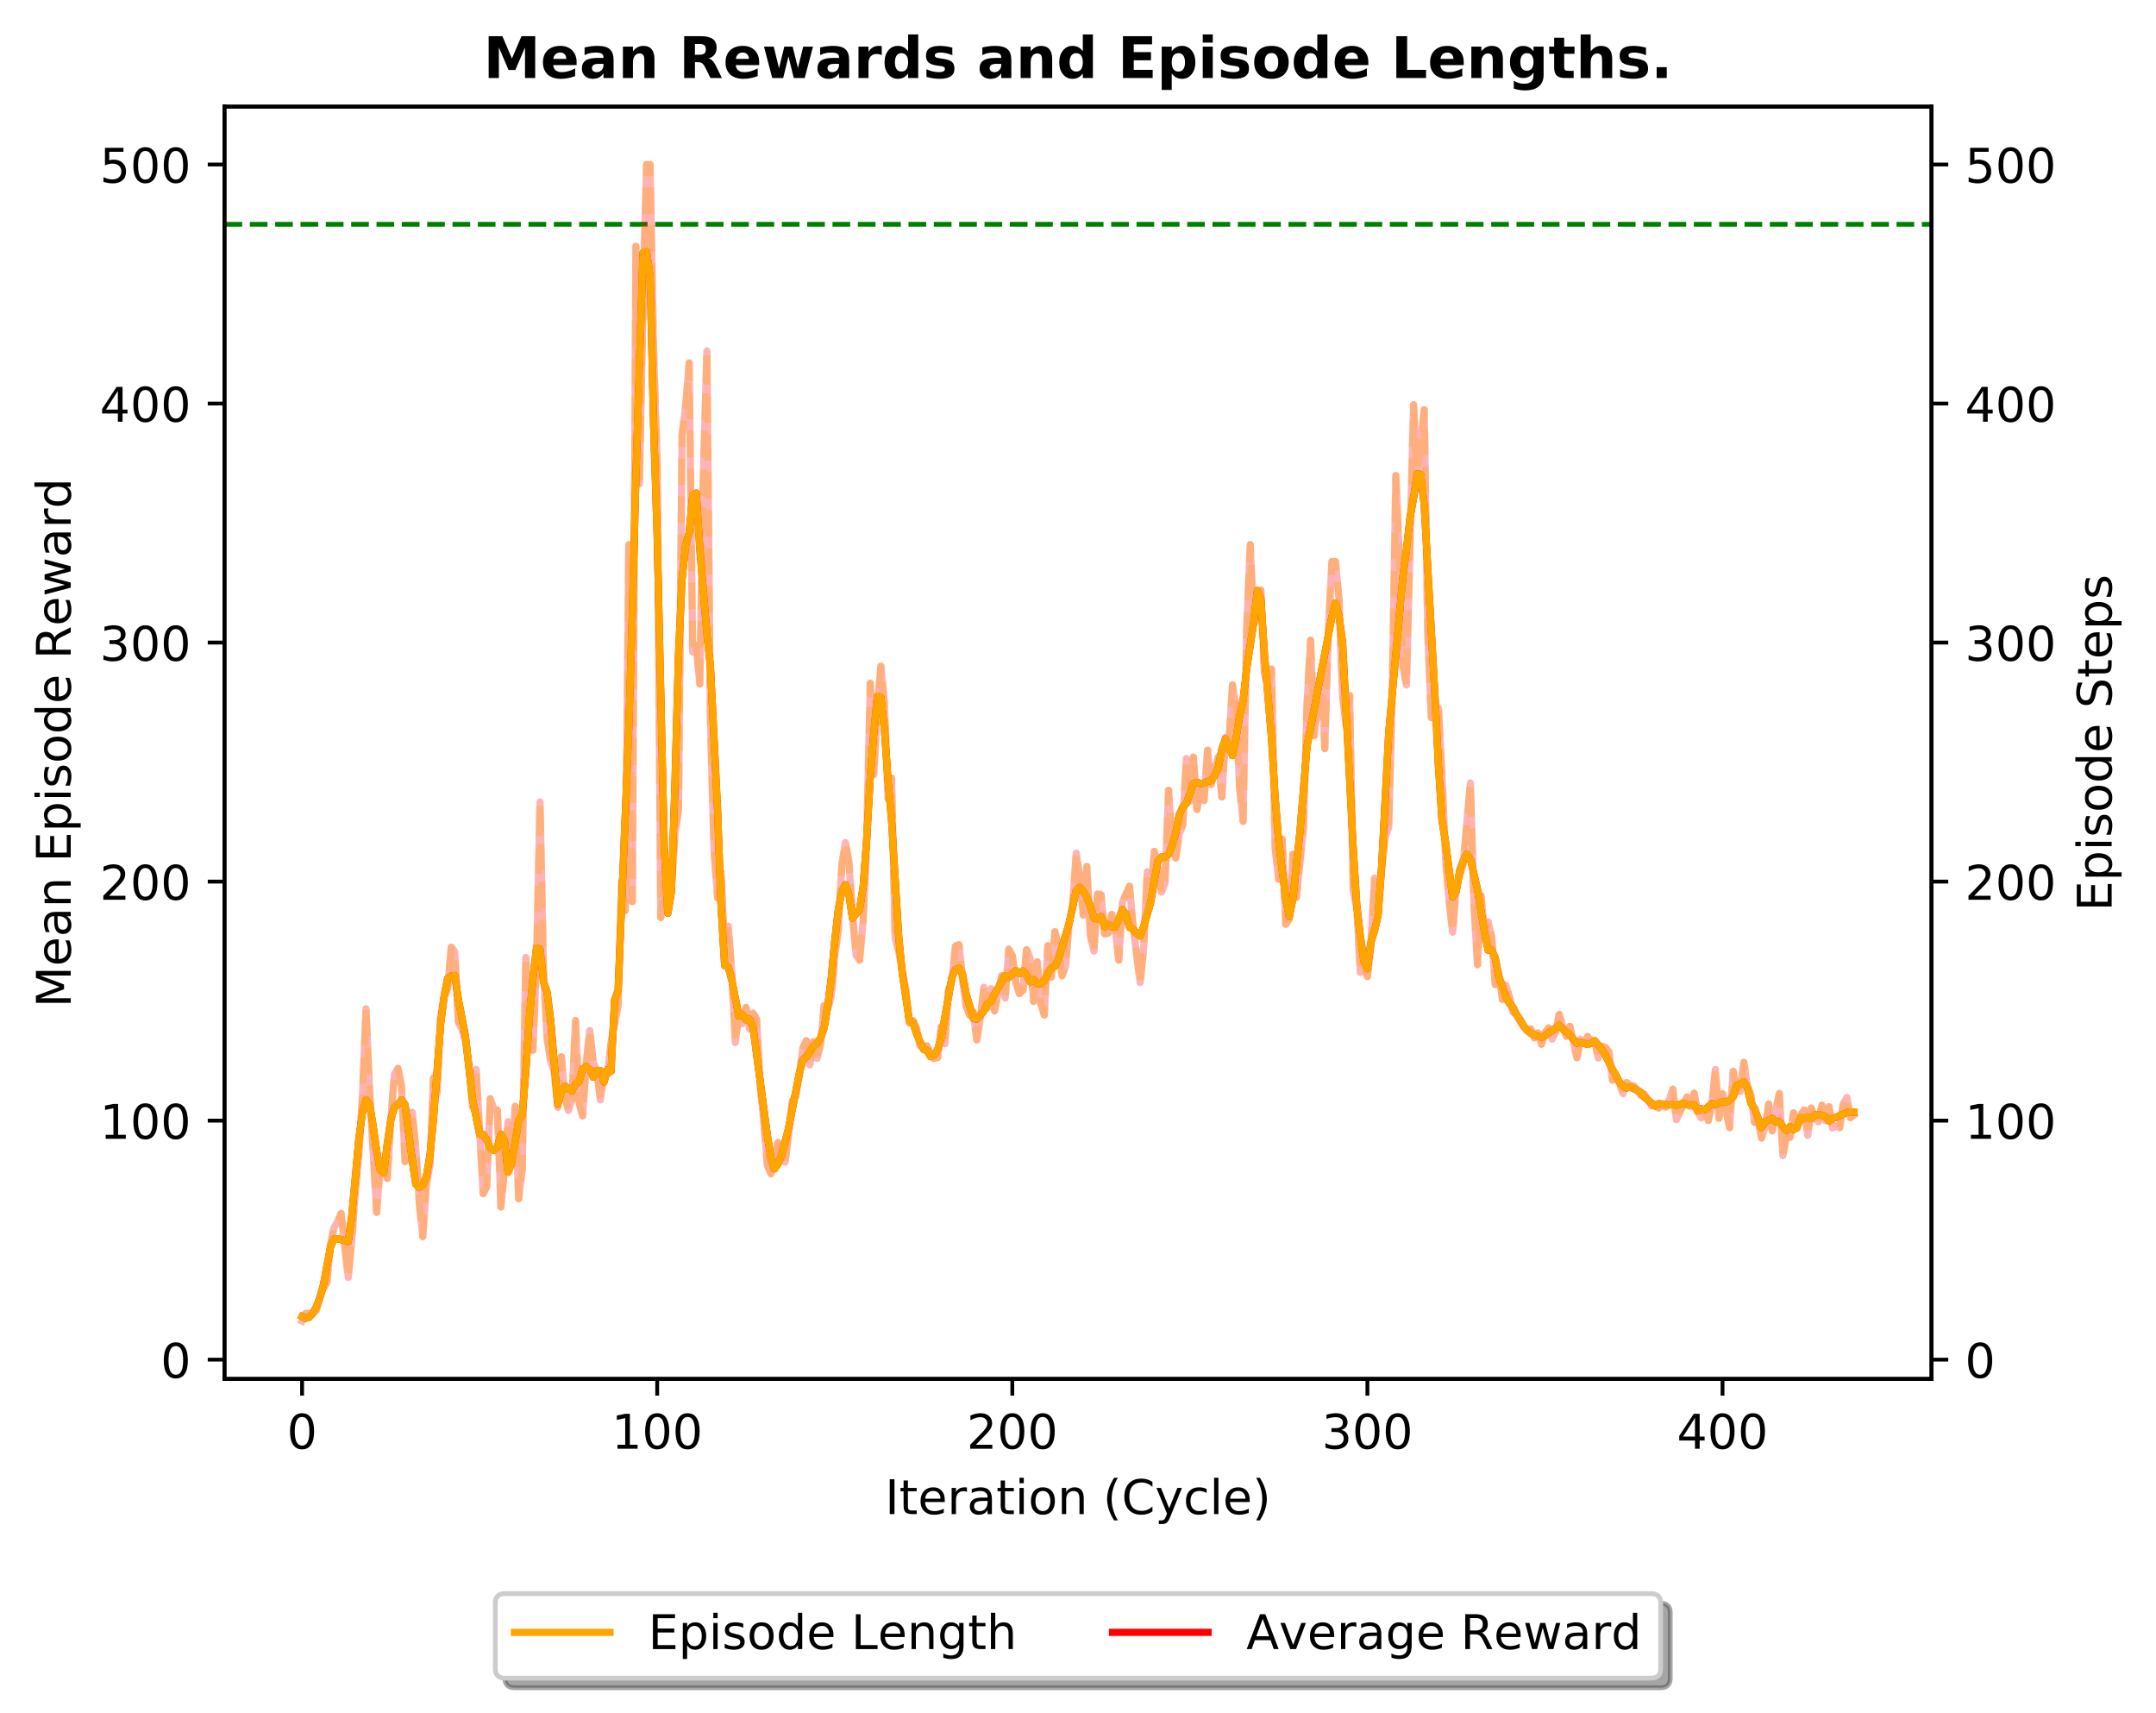 <?xml version="1.0" encoding="utf-8" standalone="no"?>
<!DOCTYPE svg PUBLIC "-//W3C//DTD SVG 1.1//EN"
  "http://www.w3.org/Graphics/SVG/1.1/DTD/svg11.dtd">
<!-- Created with matplotlib (https://matplotlib.org/) -->
<svg height="358.225pt" version="1.1" viewBox="0 0 451.051 358.225" width="451.051pt" xmlns="http://www.w3.org/2000/svg" xmlns:xlink="http://www.w3.org/1999/xlink">
 <defs>
  <style type="text/css">
*{stroke-linecap:butt;stroke-linejoin:round;}
  </style>
 </defs>
 <g id="figure_1">
  <g id="patch_1">
   <path d="M 0 358.225 
L 451.051 358.225 
L 451.051 0 
L 0 0 
z
" style="fill:#ffffff;"/>
  </g>
  <g id="axes_1">
   <g id="patch_2">
    <path d="M 46.966 288.43 
L 404.086 288.43 
L 404.086 22.318 
L 46.966 22.318 
z
" style="fill:#ffffff;"/>
   </g>
   <g id="matplotlib.axis_1">
    <g id="xtick_1">
     <g id="line2d_1">
      <defs>
       <path d="M 0 0 
L 0 3.5 
" id="m975c172c21" style="stroke:#000000;stroke-width:0.8;"/>
      </defs>
      <g>
       <use style="stroke:#000000;stroke-width:0.8;" x="63.198" xlink:href="#m975c172c21" y="288.43"/>
      </g>
     </g>
     <g id="text_1">
      <!-- 0 -->
      <defs>
       <path d="M 31.781 66.406 
Q 24.172 66.406 20.328 58.906 
Q 16.5 51.422 16.5 36.375 
Q 16.5 21.391 20.328 13.891 
Q 24.172 6.391 31.781 6.391 
Q 39.453 6.391 43.281 13.891 
Q 47.125 21.391 47.125 36.375 
Q 47.125 51.422 43.281 58.906 
Q 39.453 66.406 31.781 66.406 
z
M 31.781 74.219 
Q 44.047 74.219 50.516 64.516 
Q 56.984 54.828 56.984 36.375 
Q 56.984 17.969 50.516 8.266 
Q 44.047 -1.422 31.781 -1.422 
Q 19.531 -1.422 13.062 8.266 
Q 6.594 17.969 6.594 36.375 
Q 6.594 54.828 13.062 64.516 
Q 19.531 74.219 31.781 74.219 
z
" id="DejaVuSans-48"/>
      </defs>
      <g transform="translate(60.017 303.029)scale(0.1 -0.1)">
       <use xlink:href="#DejaVuSans-48"/>
      </g>
     </g>
    </g>
    <g id="xtick_2">
     <g id="line2d_2">
      <g>
       <use style="stroke:#000000;stroke-width:0.8;" x="137.49" xlink:href="#m975c172c21" y="288.43"/>
      </g>
     </g>
     <g id="text_2">
      <!-- 100 -->
      <defs>
       <path d="M 12.406 8.297 
L 28.516 8.297 
L 28.516 63.922 
L 10.984 60.406 
L 10.984 69.391 
L 28.422 72.906 
L 38.281 72.906 
L 38.281 8.297 
L 54.391 8.297 
L 54.391 0 
L 12.406 0 
z
" id="DejaVuSans-49"/>
      </defs>
      <g transform="translate(127.946 303.029)scale(0.1 -0.1)">
       <use xlink:href="#DejaVuSans-49"/>
       <use x="63.623" xlink:href="#DejaVuSans-48"/>
       <use x="127.246" xlink:href="#DejaVuSans-48"/>
      </g>
     </g>
    </g>
    <g id="xtick_3">
     <g id="line2d_3">
      <g>
       <use style="stroke:#000000;stroke-width:0.8;" x="211.782" xlink:href="#m975c172c21" y="288.43"/>
      </g>
     </g>
     <g id="text_3">
      <!-- 200 -->
      <defs>
       <path d="M 19.188 8.297 
L 53.609 8.297 
L 53.609 0 
L 7.328 0 
L 7.328 8.297 
Q 12.938 14.109 22.625 23.891 
Q 32.328 33.688 34.812 36.531 
Q 39.547 41.844 41.422 45.531 
Q 43.312 49.219 43.312 52.781 
Q 43.312 58.594 39.234 62.25 
Q 35.156 65.922 28.609 65.922 
Q 23.969 65.922 18.812 64.312 
Q 13.672 62.703 7.812 59.422 
L 7.812 69.391 
Q 13.766 71.781 18.938 73 
Q 24.125 74.219 28.422 74.219 
Q 39.75 74.219 46.484 68.547 
Q 53.219 62.891 53.219 53.422 
Q 53.219 48.922 51.531 44.891 
Q 49.859 40.875 45.406 35.406 
Q 44.188 33.984 37.641 27.219 
Q 31.109 20.453 19.188 8.297 
z
" id="DejaVuSans-50"/>
      </defs>
      <g transform="translate(202.238 303.029)scale(0.1 -0.1)">
       <use xlink:href="#DejaVuSans-50"/>
       <use x="63.623" xlink:href="#DejaVuSans-48"/>
       <use x="127.246" xlink:href="#DejaVuSans-48"/>
      </g>
     </g>
    </g>
    <g id="xtick_4">
     <g id="line2d_4">
      <g>
       <use style="stroke:#000000;stroke-width:0.8;" x="286.073" xlink:href="#m975c172c21" y="288.43"/>
      </g>
     </g>
     <g id="text_4">
      <!-- 300 -->
      <defs>
       <path d="M 40.578 39.312 
Q 47.656 37.797 51.625 33 
Q 55.609 28.219 55.609 21.188 
Q 55.609 10.406 48.188 4.484 
Q 40.766 -1.422 27.094 -1.422 
Q 22.516 -1.422 17.656 -0.516 
Q 12.797 0.391 7.625 2.203 
L 7.625 11.719 
Q 11.719 9.328 16.594 8.109 
Q 21.484 6.891 26.812 6.891 
Q 36.078 6.891 40.938 10.547 
Q 45.797 14.203 45.797 21.188 
Q 45.797 27.641 41.281 31.266 
Q 36.766 34.906 28.719 34.906 
L 20.219 34.906 
L 20.219 43.016 
L 29.109 43.016 
Q 36.375 43.016 40.234 45.922 
Q 44.094 48.828 44.094 54.297 
Q 44.094 59.906 40.109 62.906 
Q 36.141 65.922 28.719 65.922 
Q 24.656 65.922 20.016 65.031 
Q 15.375 64.156 9.812 62.312 
L 9.812 71.094 
Q 15.438 72.656 20.344 73.438 
Q 25.25 74.219 29.594 74.219 
Q 40.828 74.219 47.359 69.109 
Q 53.906 64.016 53.906 55.328 
Q 53.906 49.266 50.438 45.094 
Q 46.969 40.922 40.578 39.312 
z
" id="DejaVuSans-51"/>
      </defs>
      <g transform="translate(276.53 303.029)scale(0.1 -0.1)">
       <use xlink:href="#DejaVuSans-51"/>
       <use x="63.623" xlink:href="#DejaVuSans-48"/>
       <use x="127.246" xlink:href="#DejaVuSans-48"/>
      </g>
     </g>
    </g>
    <g id="xtick_5">
     <g id="line2d_5">
      <g>
       <use style="stroke:#000000;stroke-width:0.8;" x="360.365" xlink:href="#m975c172c21" y="288.43"/>
      </g>
     </g>
     <g id="text_5">
      <!-- 400 -->
      <defs>
       <path d="M 37.797 64.312 
L 12.891 25.391 
L 37.797 25.391 
z
M 35.203 72.906 
L 47.609 72.906 
L 47.609 25.391 
L 58.016 25.391 
L 58.016 17.188 
L 47.609 17.188 
L 47.609 0 
L 37.797 0 
L 37.797 17.188 
L 4.891 17.188 
L 4.891 26.703 
z
" id="DejaVuSans-52"/>
      </defs>
      <g transform="translate(350.821 303.029)scale(0.1 -0.1)">
       <use xlink:href="#DejaVuSans-52"/>
       <use x="63.623" xlink:href="#DejaVuSans-48"/>
       <use x="127.246" xlink:href="#DejaVuSans-48"/>
      </g>
     </g>
    </g>
    <g id="text_6">
     <!-- Iteration (Cycle) -->
     <defs>
      <path d="M 9.812 72.906 
L 19.672 72.906 
L 19.672 0 
L 9.812 0 
z
" id="DejaVuSans-73"/>
      <path d="M 18.312 70.219 
L 18.312 54.688 
L 36.812 54.688 
L 36.812 47.703 
L 18.312 47.703 
L 18.312 18.016 
Q 18.312 11.328 20.141 9.422 
Q 21.969 7.516 27.594 7.516 
L 36.812 7.516 
L 36.812 0 
L 27.594 0 
Q 17.188 0 13.234 3.875 
Q 9.281 7.766 9.281 18.016 
L 9.281 47.703 
L 2.688 47.703 
L 2.688 54.688 
L 9.281 54.688 
L 9.281 70.219 
z
" id="DejaVuSans-116"/>
      <path d="M 56.203 29.594 
L 56.203 25.203 
L 14.891 25.203 
Q 15.484 15.922 20.484 11.062 
Q 25.484 6.203 34.422 6.203 
Q 39.594 6.203 44.453 7.469 
Q 49.312 8.734 54.109 11.281 
L 54.109 2.781 
Q 49.266 0.734 44.188 -0.344 
Q 39.109 -1.422 33.891 -1.422 
Q 20.797 -1.422 13.156 6.188 
Q 5.516 13.812 5.516 26.812 
Q 5.516 40.234 12.766 48.109 
Q 20.016 56 32.328 56 
Q 43.359 56 49.781 48.891 
Q 56.203 41.797 56.203 29.594 
z
M 47.219 32.234 
Q 47.125 39.594 43.094 43.984 
Q 39.062 48.391 32.422 48.391 
Q 24.906 48.391 20.391 44.141 
Q 15.875 39.891 15.188 32.172 
z
" id="DejaVuSans-101"/>
      <path d="M 41.109 46.297 
Q 39.594 47.172 37.812 47.578 
Q 36.031 48 33.891 48 
Q 26.266 48 22.188 43.047 
Q 18.109 38.094 18.109 28.812 
L 18.109 0 
L 9.078 0 
L 9.078 54.688 
L 18.109 54.688 
L 18.109 46.188 
Q 20.953 51.172 25.484 53.578 
Q 30.031 56 36.531 56 
Q 37.453 56 38.578 55.875 
Q 39.703 55.766 41.062 55.516 
z
" id="DejaVuSans-114"/>
      <path d="M 34.281 27.484 
Q 23.391 27.484 19.188 25 
Q 14.984 22.516 14.984 16.5 
Q 14.984 11.719 18.141 8.906 
Q 21.297 6.109 26.703 6.109 
Q 34.188 6.109 38.703 11.406 
Q 43.219 16.703 43.219 25.484 
L 43.219 27.484 
z
M 52.203 31.203 
L 52.203 0 
L 43.219 0 
L 43.219 8.297 
Q 40.141 3.328 35.547 0.953 
Q 30.953 -1.422 24.312 -1.422 
Q 15.922 -1.422 10.953 3.297 
Q 6 8.016 6 15.922 
Q 6 25.141 12.172 29.828 
Q 18.359 34.516 30.609 34.516 
L 43.219 34.516 
L 43.219 35.406 
Q 43.219 41.609 39.141 45 
Q 35.062 48.391 27.688 48.391 
Q 23 48.391 18.547 47.266 
Q 14.109 46.141 10.016 43.891 
L 10.016 52.203 
Q 14.938 54.109 19.578 55.047 
Q 24.219 56 28.609 56 
Q 40.484 56 46.344 49.844 
Q 52.203 43.703 52.203 31.203 
z
" id="DejaVuSans-97"/>
      <path d="M 9.422 54.688 
L 18.406 54.688 
L 18.406 0 
L 9.422 0 
z
M 9.422 75.984 
L 18.406 75.984 
L 18.406 64.594 
L 9.422 64.594 
z
" id="DejaVuSans-105"/>
      <path d="M 30.609 48.391 
Q 23.391 48.391 19.188 42.75 
Q 14.984 37.109 14.984 27.297 
Q 14.984 17.484 19.156 11.844 
Q 23.344 6.203 30.609 6.203 
Q 37.797 6.203 41.984 11.859 
Q 46.188 17.531 46.188 27.297 
Q 46.188 37.016 41.984 42.703 
Q 37.797 48.391 30.609 48.391 
z
M 30.609 56 
Q 42.328 56 49.016 48.375 
Q 55.719 40.766 55.719 27.297 
Q 55.719 13.875 49.016 6.219 
Q 42.328 -1.422 30.609 -1.422 
Q 18.844 -1.422 12.172 6.219 
Q 5.516 13.875 5.516 27.297 
Q 5.516 40.766 12.172 48.375 
Q 18.844 56 30.609 56 
z
" id="DejaVuSans-111"/>
      <path d="M 54.891 33.016 
L 54.891 0 
L 45.906 0 
L 45.906 32.719 
Q 45.906 40.484 42.875 44.328 
Q 39.844 48.188 33.797 48.188 
Q 26.516 48.188 22.312 43.547 
Q 18.109 38.922 18.109 30.906 
L 18.109 0 
L 9.078 0 
L 9.078 54.688 
L 18.109 54.688 
L 18.109 46.188 
Q 21.344 51.125 25.703 53.562 
Q 30.078 56 35.797 56 
Q 45.219 56 50.047 50.172 
Q 54.891 44.344 54.891 33.016 
z
" id="DejaVuSans-110"/>
      <path id="DejaVuSans-32"/>
      <path d="M 31 75.875 
Q 24.469 64.656 21.281 53.656 
Q 18.109 42.672 18.109 31.391 
Q 18.109 20.125 21.312 9.062 
Q 24.516 -2 31 -13.188 
L 23.188 -13.188 
Q 15.875 -1.703 12.234 9.375 
Q 8.594 20.453 8.594 31.391 
Q 8.594 42.281 12.203 53.312 
Q 15.828 64.359 23.188 75.875 
z
" id="DejaVuSans-40"/>
      <path d="M 64.406 67.281 
L 64.406 56.891 
Q 59.422 61.531 53.781 63.812 
Q 48.141 66.109 41.797 66.109 
Q 29.297 66.109 22.656 58.469 
Q 16.016 50.828 16.016 36.375 
Q 16.016 21.969 22.656 14.328 
Q 29.297 6.688 41.797 6.688 
Q 48.141 6.688 53.781 8.984 
Q 59.422 11.281 64.406 15.922 
L 64.406 5.609 
Q 59.234 2.094 53.438 0.328 
Q 47.656 -1.422 41.219 -1.422 
Q 24.656 -1.422 15.125 8.703 
Q 5.609 18.844 5.609 36.375 
Q 5.609 53.953 15.125 64.078 
Q 24.656 74.219 41.219 74.219 
Q 47.75 74.219 53.531 72.484 
Q 59.328 70.75 64.406 67.281 
z
" id="DejaVuSans-67"/>
      <path d="M 32.172 -5.078 
Q 28.375 -14.844 24.75 -17.812 
Q 21.141 -20.797 15.094 -20.797 
L 7.906 -20.797 
L 7.906 -13.281 
L 13.188 -13.281 
Q 16.891 -13.281 18.938 -11.516 
Q 21 -9.766 23.484 -3.219 
L 25.094 0.875 
L 2.984 54.688 
L 12.5 54.688 
L 29.594 11.922 
L 46.688 54.688 
L 56.203 54.688 
z
" id="DejaVuSans-121"/>
      <path d="M 48.781 52.594 
L 48.781 44.188 
Q 44.969 46.297 41.141 47.344 
Q 37.312 48.391 33.406 48.391 
Q 24.656 48.391 19.812 42.844 
Q 14.984 37.312 14.984 27.297 
Q 14.984 17.281 19.812 11.734 
Q 24.656 6.203 33.406 6.203 
Q 37.312 6.203 41.141 7.25 
Q 44.969 8.297 48.781 10.406 
L 48.781 2.094 
Q 45.016 0.344 40.984 -0.531 
Q 36.969 -1.422 32.422 -1.422 
Q 20.062 -1.422 12.781 6.344 
Q 5.516 14.109 5.516 27.297 
Q 5.516 40.672 12.859 48.328 
Q 20.219 56 33.016 56 
Q 37.156 56 41.109 55.141 
Q 45.062 54.297 48.781 52.594 
z
" id="DejaVuSans-99"/>
      <path d="M 9.422 75.984 
L 18.406 75.984 
L 18.406 0 
L 9.422 0 
z
" id="DejaVuSans-108"/>
      <path d="M 8.016 75.875 
L 15.828 75.875 
Q 23.141 64.359 26.781 53.312 
Q 30.422 42.281 30.422 31.391 
Q 30.422 20.453 26.781 9.375 
Q 23.141 -1.703 15.828 -13.188 
L 8.016 -13.188 
Q 14.5 -2 17.703 9.062 
Q 20.906 20.125 20.906 31.391 
Q 20.906 42.672 17.703 53.656 
Q 14.5 64.656 8.016 75.875 
z
" id="DejaVuSans-41"/>
     </defs>
     <g transform="translate(185.161 316.707)scale(0.1 -0.1)">
      <use xlink:href="#DejaVuSans-73"/>
      <use x="29.492" xlink:href="#DejaVuSans-116"/>
      <use x="68.701" xlink:href="#DejaVuSans-101"/>
      <use x="130.225" xlink:href="#DejaVuSans-114"/>
      <use x="171.338" xlink:href="#DejaVuSans-97"/>
      <use x="232.617" xlink:href="#DejaVuSans-116"/>
      <use x="271.826" xlink:href="#DejaVuSans-105"/>
      <use x="299.609" xlink:href="#DejaVuSans-111"/>
      <use x="360.791" xlink:href="#DejaVuSans-110"/>
      <use x="424.17" xlink:href="#DejaVuSans-32"/>
      <use x="455.957" xlink:href="#DejaVuSans-40"/>
      <use x="494.971" xlink:href="#DejaVuSans-67"/>
      <use x="564.795" xlink:href="#DejaVuSans-121"/>
      <use x="623.975" xlink:href="#DejaVuSans-99"/>
      <use x="678.955" xlink:href="#DejaVuSans-108"/>
      <use x="706.738" xlink:href="#DejaVuSans-101"/>
      <use x="768.262" xlink:href="#DejaVuSans-41"/>
     </g>
    </g>
   </g>
   <g id="matplotlib.axis_2">
    <g id="ytick_1">
     <g id="line2d_6">
      <defs>
       <path d="M 0 0 
L -3.5 0 
" id="m4e8ba6cd6e" style="stroke:#000000;stroke-width:0.8;"/>
      </defs>
      <g>
       <use style="stroke:#000000;stroke-width:0.8;" x="46.966" xlink:href="#m4e8ba6cd6e" y="284.403"/>
      </g>
     </g>
     <g id="text_7">
      <!-- 0 -->
      <g transform="translate(33.603 288.202)scale(0.1 -0.1)">
       <use xlink:href="#DejaVuSans-48"/>
      </g>
     </g>
    </g>
    <g id="ytick_2">
     <g id="line2d_7">
      <g>
       <use style="stroke:#000000;stroke-width:0.8;" x="46.966" xlink:href="#m4e8ba6cd6e" y="234.405"/>
      </g>
     </g>
     <g id="text_8">
      <!-- 100 -->
      <g transform="translate(20.878 238.204)scale(0.1 -0.1)">
       <use xlink:href="#DejaVuSans-49"/>
       <use x="63.623" xlink:href="#DejaVuSans-48"/>
       <use x="127.246" xlink:href="#DejaVuSans-48"/>
      </g>
     </g>
    </g>
    <g id="ytick_3">
     <g id="line2d_8">
      <g>
       <use style="stroke:#000000;stroke-width:0.8;" x="46.966" xlink:href="#m4e8ba6cd6e" y="184.407"/>
      </g>
     </g>
     <g id="text_9">
      <!-- 200 -->
      <g transform="translate(20.878 188.207)scale(0.1 -0.1)">
       <use xlink:href="#DejaVuSans-50"/>
       <use x="63.623" xlink:href="#DejaVuSans-48"/>
       <use x="127.246" xlink:href="#DejaVuSans-48"/>
      </g>
     </g>
    </g>
    <g id="ytick_4">
     <g id="line2d_9">
      <g>
       <use style="stroke:#000000;stroke-width:0.8;" x="46.966" xlink:href="#m4e8ba6cd6e" y="134.41"/>
      </g>
     </g>
     <g id="text_10">
      <!-- 300 -->
      <g transform="translate(20.878 138.209)scale(0.1 -0.1)">
       <use xlink:href="#DejaVuSans-51"/>
       <use x="63.623" xlink:href="#DejaVuSans-48"/>
       <use x="127.246" xlink:href="#DejaVuSans-48"/>
      </g>
     </g>
    </g>
    <g id="ytick_5">
     <g id="line2d_10">
      <g>
       <use style="stroke:#000000;stroke-width:0.8;" x="46.966" xlink:href="#m4e8ba6cd6e" y="84.412"/>
      </g>
     </g>
     <g id="text_11">
      <!-- 400 -->
      <g transform="translate(20.878 88.211)scale(0.1 -0.1)">
       <use xlink:href="#DejaVuSans-52"/>
       <use x="63.623" xlink:href="#DejaVuSans-48"/>
       <use x="127.246" xlink:href="#DejaVuSans-48"/>
      </g>
     </g>
    </g>
    <g id="ytick_6">
     <g id="line2d_11">
      <g>
       <use style="stroke:#000000;stroke-width:0.8;" x="46.966" xlink:href="#m4e8ba6cd6e" y="34.414"/>
      </g>
     </g>
     <g id="text_12">
      <!-- 500 -->
      <defs>
       <path d="M 10.797 72.906 
L 49.516 72.906 
L 49.516 64.594 
L 19.828 64.594 
L 19.828 46.734 
Q 21.969 47.469 24.109 47.828 
Q 26.266 48.188 28.422 48.188 
Q 40.625 48.188 47.75 41.5 
Q 54.891 34.812 54.891 23.391 
Q 54.891 11.625 47.562 5.094 
Q 40.234 -1.422 26.906 -1.422 
Q 22.312 -1.422 17.547 -0.641 
Q 12.797 0.141 7.719 1.703 
L 7.719 11.625 
Q 12.109 9.234 16.797 8.062 
Q 21.484 6.891 26.703 6.891 
Q 35.156 6.891 40.078 11.328 
Q 45.016 15.766 45.016 23.391 
Q 45.016 31 40.078 35.438 
Q 35.156 39.891 26.703 39.891 
Q 22.75 39.891 18.812 39.016 
Q 14.891 38.141 10.797 36.281 
z
" id="DejaVuSans-53"/>
      </defs>
      <g transform="translate(20.878 38.213)scale(0.1 -0.1)">
       <use xlink:href="#DejaVuSans-53"/>
       <use x="63.623" xlink:href="#DejaVuSans-48"/>
       <use x="127.246" xlink:href="#DejaVuSans-48"/>
      </g>
     </g>
    </g>
    <g id="text_13">
     <!-- Mean Episode Reward -->
     <defs>
      <path d="M 9.812 72.906 
L 24.516 72.906 
L 43.109 23.297 
L 61.812 72.906 
L 76.516 72.906 
L 76.516 0 
L 66.891 0 
L 66.891 64.016 
L 48.094 14.016 
L 38.188 14.016 
L 19.391 64.016 
L 19.391 0 
L 9.812 0 
z
" id="DejaVuSans-77"/>
      <path d="M 9.812 72.906 
L 55.906 72.906 
L 55.906 64.594 
L 19.672 64.594 
L 19.672 43.016 
L 54.391 43.016 
L 54.391 34.719 
L 19.672 34.719 
L 19.672 8.297 
L 56.781 8.297 
L 56.781 0 
L 9.812 0 
z
" id="DejaVuSans-69"/>
      <path d="M 18.109 8.203 
L 18.109 -20.797 
L 9.078 -20.797 
L 9.078 54.688 
L 18.109 54.688 
L 18.109 46.391 
Q 20.953 51.266 25.266 53.625 
Q 29.594 56 35.594 56 
Q 45.562 56 51.781 48.094 
Q 58.016 40.188 58.016 27.297 
Q 58.016 14.406 51.781 6.484 
Q 45.562 -1.422 35.594 -1.422 
Q 29.594 -1.422 25.266 0.953 
Q 20.953 3.328 18.109 8.203 
z
M 48.688 27.297 
Q 48.688 37.203 44.609 42.844 
Q 40.531 48.484 33.406 48.484 
Q 26.266 48.484 22.188 42.844 
Q 18.109 37.203 18.109 27.297 
Q 18.109 17.391 22.188 11.75 
Q 26.266 6.109 33.406 6.109 
Q 40.531 6.109 44.609 11.75 
Q 48.688 17.391 48.688 27.297 
z
" id="DejaVuSans-112"/>
      <path d="M 44.281 53.078 
L 44.281 44.578 
Q 40.484 46.531 36.375 47.5 
Q 32.281 48.484 27.875 48.484 
Q 21.188 48.484 17.844 46.438 
Q 14.5 44.391 14.5 40.281 
Q 14.5 37.156 16.891 35.375 
Q 19.281 33.594 26.516 31.984 
L 29.594 31.297 
Q 39.156 29.25 43.188 25.516 
Q 47.219 21.781 47.219 15.094 
Q 47.219 7.469 41.188 3.016 
Q 35.156 -1.422 24.609 -1.422 
Q 20.219 -1.422 15.453 -0.562 
Q 10.688 0.297 5.422 2 
L 5.422 11.281 
Q 10.406 8.688 15.234 7.391 
Q 20.062 6.109 24.812 6.109 
Q 31.156 6.109 34.562 8.281 
Q 37.984 10.453 37.984 14.406 
Q 37.984 18.062 35.516 20.016 
Q 33.062 21.969 24.703 23.781 
L 21.578 24.516 
Q 13.234 26.266 9.516 29.906 
Q 5.812 33.547 5.812 39.891 
Q 5.812 47.609 11.281 51.797 
Q 16.75 56 26.812 56 
Q 31.781 56 36.172 55.266 
Q 40.578 54.547 44.281 53.078 
z
" id="DejaVuSans-115"/>
      <path d="M 45.406 46.391 
L 45.406 75.984 
L 54.391 75.984 
L 54.391 0 
L 45.406 0 
L 45.406 8.203 
Q 42.578 3.328 38.25 0.953 
Q 33.938 -1.422 27.875 -1.422 
Q 17.969 -1.422 11.734 6.484 
Q 5.516 14.406 5.516 27.297 
Q 5.516 40.188 11.734 48.094 
Q 17.969 56 27.875 56 
Q 33.938 56 38.25 53.625 
Q 42.578 51.266 45.406 46.391 
z
M 14.797 27.297 
Q 14.797 17.391 18.875 11.75 
Q 22.953 6.109 30.078 6.109 
Q 37.203 6.109 41.297 11.75 
Q 45.406 17.391 45.406 27.297 
Q 45.406 37.203 41.297 42.844 
Q 37.203 48.484 30.078 48.484 
Q 22.953 48.484 18.875 42.844 
Q 14.797 37.203 14.797 27.297 
z
" id="DejaVuSans-100"/>
      <path d="M 44.391 34.188 
Q 47.562 33.109 50.562 29.594 
Q 53.562 26.078 56.594 19.922 
L 66.609 0 
L 56 0 
L 46.688 18.703 
Q 43.062 26.031 39.672 28.422 
Q 36.281 30.812 30.422 30.812 
L 19.672 30.812 
L 19.672 0 
L 9.812 0 
L 9.812 72.906 
L 32.078 72.906 
Q 44.578 72.906 50.734 67.672 
Q 56.891 62.453 56.891 51.906 
Q 56.891 45.016 53.688 40.469 
Q 50.484 35.938 44.391 34.188 
z
M 19.672 64.797 
L 19.672 38.922 
L 32.078 38.922 
Q 39.203 38.922 42.844 42.219 
Q 46.484 45.516 46.484 51.906 
Q 46.484 58.297 42.844 61.547 
Q 39.203 64.797 32.078 64.797 
z
" id="DejaVuSans-82"/>
      <path d="M 4.203 54.688 
L 13.188 54.688 
L 24.422 12.016 
L 35.594 54.688 
L 46.188 54.688 
L 57.422 12.016 
L 68.609 54.688 
L 77.594 54.688 
L 63.281 0 
L 52.688 0 
L 40.922 44.828 
L 29.109 0 
L 18.5 0 
z
" id="DejaVuSans-119"/>
     </defs>
     <g transform="translate(14.798 210.743)rotate(-90)scale(0.1 -0.1)">
      <use xlink:href="#DejaVuSans-77"/>
      <use x="86.279" xlink:href="#DejaVuSans-101"/>
      <use x="147.803" xlink:href="#DejaVuSans-97"/>
      <use x="209.082" xlink:href="#DejaVuSans-110"/>
      <use x="272.461" xlink:href="#DejaVuSans-32"/>
      <use x="304.248" xlink:href="#DejaVuSans-69"/>
      <use x="367.432" xlink:href="#DejaVuSans-112"/>
      <use x="430.908" xlink:href="#DejaVuSans-105"/>
      <use x="458.691" xlink:href="#DejaVuSans-115"/>
      <use x="510.791" xlink:href="#DejaVuSans-111"/>
      <use x="571.973" xlink:href="#DejaVuSans-100"/>
      <use x="635.449" xlink:href="#DejaVuSans-101"/>
      <use x="696.973" xlink:href="#DejaVuSans-32"/>
      <use x="728.76" xlink:href="#DejaVuSans-82"/>
      <use x="798.18" xlink:href="#DejaVuSans-101"/>
      <use x="859.703" xlink:href="#DejaVuSans-119"/>
      <use x="941.49" xlink:href="#DejaVuSans-97"/>
      <use x="1002.77" xlink:href="#DejaVuSans-114"/>
      <use x="1043.867" xlink:href="#DejaVuSans-100"/>
     </g>
    </g>
   </g>
   <g id="line2d_12">
    <path clip-path="url(#paa6fcf5455)" d="M 63.198 275.38 
L 63.941 275.755 
L 64.684 275.532 
L 65.427 274.726 
L 66.17 273.353 
L 66.913 271.428 
L 67.656 268.777 
L 69.142 260.854 
L 69.885 259.147 
L 70.628 259.123 
L 71.37 259.288 
L 72.856 259.759 
L 73.599 254.315 
L 75.085 238.115 
L 75.828 232.696 
L 76.571 230.052 
L 77.314 230.982 
L 78.057 235.485 
L 78.8 240.755 
L 79.543 244.737 
L 80.285 245.324 
L 81.028 239.197 
L 81.771 234.158 
L 82.514 231.639 
L 83.257 231.023 
L 84 230.057 
L 84.743 231.08 
L 86.229 242.579 
L 86.972 247.637 
L 87.715 248.446 
L 88.458 247.847 
L 89.2 246.093 
L 89.943 241.738 
L 90.686 234.085 
L 92.172 214.306 
L 92.915 208.35 
L 93.658 204.648 
L 94.401 204.12 
L 95.144 204.06 
L 95.887 209.052 
L 97.373 216.753 
L 98.858 229.941 
L 100.344 237.26 
L 101.087 237.305 
L 101.83 238.425 
L 102.573 240.072 
L 103.316 240.631 
L 104.059 239.892 
L 104.802 237.232 
L 105.545 238.635 
L 106.288 245.2 
L 107.03 243.384 
L 108.516 234.373 
L 109.259 233.232 
L 110.002 224.075 
L 110.745 212.806 
L 111.488 204.72 
L 112.231 198.294 
L 112.974 198.512 
L 113.717 205.35 
L 114.46 207.551 
L 115.203 213.437 
L 116.688 231.009 
L 117.431 228.479 
L 118.174 227.148 
L 119.66 228.22 
L 120.403 226.81 
L 121.146 226.231 
L 121.889 223.602 
L 122.632 223.086 
L 123.375 223.692 
L 124.118 225.323 
L 124.86 223.919 
L 125.603 223.934 
L 126.346 226.357 
L 127.089 223.777 
L 127.832 224.11 
L 128.575 209.243 
L 129.318 207.075 
L 131.547 152.354 
L 132.29 128.179 
L 133.033 99.868 
L 134.518 52.878 
L 135.261 52.66 
L 136.004 57.793 
L 136.747 89.155 
L 137.49 112.294 
L 138.976 177.284 
L 139.719 191.054 
L 140.462 186.542 
L 141.205 164.086 
L 141.948 136.884 
L 142.69 121.178 
L 143.433 114.124 
L 144.176 111.475 
L 144.919 103.592 
L 145.662 103.132 
L 146.405 114.744 
L 147.891 132.631 
L 148.634 139.464 
L 150.12 169.312 
L 150.863 189.727 
L 151.605 201.976 
L 152.348 202.264 
L 153.091 204.958 
L 154.577 212.546 
L 155.32 212.213 
L 156.063 213.304 
L 156.806 213.179 
L 157.549 214.942 
L 160.52 237.361 
L 161.263 242.04 
L 162.006 244.512 
L 162.749 243.518 
L 163.492 241.668 
L 164.978 235.988 
L 167.207 224.599 
L 167.95 221.742 
L 168.693 221.021 
L 169.435 220.037 
L 170.178 218.784 
L 170.921 218.298 
L 171.664 217.108 
L 172.407 215.023 
L 173.15 210.603 
L 173.893 204.695 
L 174.636 196.769 
L 175.379 190.251 
L 176.122 186.389 
L 176.865 185.063 
L 177.608 187.155 
L 178.35 192.079 
L 179.836 190.225 
L 180.579 185.443 
L 181.322 175.565 
L 182.065 162.574 
L 182.808 153.32 
L 183.551 145.594 
L 184.294 145.893 
L 185.037 152.619 
L 185.78 163.19 
L 186.523 171.593 
L 188.008 195.825 
L 188.751 203.449 
L 190.237 213.479 
L 190.98 213.823 
L 191.723 216.17 
L 193.209 219.52 
L 193.952 219.714 
L 194.695 221.027 
L 195.438 220.726 
L 196.18 219.51 
L 196.923 216.972 
L 199.152 204.432 
L 199.895 202.777 
L 200.638 202.467 
L 201.381 203.844 
L 202.124 207.863 
L 203.61 213.007 
L 204.353 213.173 
L 205.838 211.505 
L 206.581 209.921 
L 207.324 209.489 
L 208.067 207.939 
L 210.296 204.086 
L 211.039 204.457 
L 212.525 202.999 
L 213.268 203.696 
L 214.01 203.079 
L 214.753 203.947 
L 215.496 205.388 
L 216.239 204.922 
L 216.982 205.728 
L 217.725 205.753 
L 218.468 205.15 
L 219.211 203.624 
L 219.954 202.484 
L 220.697 202.136 
L 221.44 200.585 
L 223.668 193.146 
L 225.154 186.243 
L 225.897 185.591 
L 226.64 186.479 
L 227.383 187.737 
L 228.126 189.544 
L 228.869 192.063 
L 229.612 192.209 
L 230.355 191.743 
L 231.097 193.852 
L 231.84 193.36 
L 232.583 193.835 
L 233.326 193.938 
L 234.069 192.249 
L 234.812 190.271 
L 235.555 191.172 
L 236.298 193.973 
L 237.041 194.365 
L 237.784 195.224 
L 238.527 195.8 
L 239.27 193.77 
L 240.755 188.687 
L 241.498 184.048 
L 242.241 180.127 
L 242.984 179.269 
L 243.727 179.277 
L 244.47 178.718 
L 245.213 176.817 
L 245.956 174.363 
L 246.699 170.463 
L 247.442 168.816 
L 248.185 168.076 
L 249.67 163.926 
L 250.413 163.634 
L 251.156 163.905 
L 251.899 163.783 
L 252.642 163.438 
L 253.385 163.294 
L 254.128 162.159 
L 254.871 160.567 
L 255.614 156.754 
L 256.357 154.568 
L 257.842 158.052 
L 258.585 154.52 
L 259.328 149.74 
L 260.071 146.5 
L 260.814 139.856 
L 262.3 130.039 
L 263.043 123.516 
L 263.786 125.194 
L 264.529 136.803 
L 266.015 154.436 
L 266.757 166.614 
L 267.5 175.874 
L 268.986 188.011 
L 269.729 191.718 
L 270.472 188.073 
L 271.958 173.986 
L 273.444 156.051 
L 278.644 128.996 
L 279.387 126.139 
L 280.13 128.723 
L 280.873 134.409 
L 283.102 177.498 
L 283.845 189.331 
L 284.587 195.789 
L 285.33 201.026 
L 286.073 202.65 
L 286.816 197.026 
L 287.559 194.666 
L 288.302 191.496 
L 289.045 181.282 
L 290.531 153.306 
L 293.502 120.572 
L 294.245 114.944 
L 294.988 108.283 
L 295.731 104.146 
L 296.474 99.085 
L 297.217 99.2 
L 297.96 105.694 
L 300.189 145.21 
L 300.932 160.153 
L 301.675 171.597 
L 302.417 176.112 
L 303.903 187.664 
L 304.646 186.494 
L 305.389 182.052 
L 306.132 180.056 
L 306.875 178.621 
L 307.618 179.703 
L 309.104 186.04 
L 310.59 195.154 
L 311.332 198.753 
L 312.075 198.711 
L 312.818 200.356 
L 313.561 204.325 
L 314.304 206.233 
L 315.047 208.582 
L 315.79 209.892 
L 316.533 210.729 
L 317.276 212.246 
L 318.019 213.317 
L 318.762 214.614 
L 319.505 215.524 
L 320.247 216.161 
L 322.476 217.006 
L 323.219 216.658 
L 323.962 216.051 
L 325.448 215.081 
L 326.191 214.44 
L 326.934 215.214 
L 328.42 216.493 
L 329.905 218.231 
L 330.648 217.951 
L 332.134 218.49 
L 332.877 218.197 
L 333.62 217.712 
L 335.106 219.477 
L 335.849 220.671 
L 337.335 223.708 
L 338.077 224.925 
L 338.82 226.375 
L 339.563 227.169 
L 340.306 227.581 
L 341.049 227.405 
L 342.535 228.059 
L 343.278 228.493 
L 344.021 229.492 
L 346.25 231.341 
L 346.992 230.865 
L 348.478 230.989 
L 349.221 231.138 
L 349.964 231.054 
L 350.707 231.217 
L 352.193 230.739 
L 352.936 231.109 
L 354.422 231.077 
L 355.165 232.37 
L 355.907 231.931 
L 356.65 232.128 
L 358.136 230.818 
L 358.879 231.132 
L 359.622 230.718 
L 360.365 230.446 
L 361.108 230.539 
L 361.851 230.136 
L 362.594 229.387 
L 363.337 227.003 
L 364.08 226.751 
L 364.822 226.258 
L 365.565 227.521 
L 366.308 230.776 
L 367.051 231.869 
L 368.537 235.879 
L 369.28 234.62 
L 370.023 234.34 
L 370.766 233.903 
L 371.509 234.636 
L 372.252 234.642 
L 372.995 235.645 
L 373.737 236.454 
L 374.48 235.654 
L 375.223 236.286 
L 375.966 235.681 
L 376.709 233.8 
L 377.452 234.021 
L 378.195 233.616 
L 378.938 234.001 
L 379.681 233.215 
L 381.167 233.264 
L 381.91 233.56 
L 382.652 234.488 
L 383.395 233.932 
L 384.138 233.706 
L 386.367 232.708 
L 387.11 232.566 
L 387.853 232.642 
L 387.853 232.642 
" style="fill:none;stroke:#ff0000;stroke-linecap:square;stroke-width:1.5;"/>
   </g>
   <g id="line2d_13">
    <path clip-path="url(#paa6fcf5455)" d="M 46.966 46.914 
L 404.086 46.914 
" style="fill:none;stroke:#008000;stroke-dasharray:3.7,1.6;stroke-dashoffset:0;"/>
   </g>
   <g id="patch_3">
    <path d="M 46.966 288.43 
L 46.966 22.318 
" style="fill:none;stroke:#000000;stroke-linecap:square;stroke-linejoin:miter;stroke-width:0.8;"/>
   </g>
   <g id="patch_4">
    <path d="M 404.086 288.43 
L 404.086 22.318 
" style="fill:none;stroke:#000000;stroke-linecap:square;stroke-linejoin:miter;stroke-width:0.8;"/>
   </g>
   <g id="patch_5">
    <path d="M 46.966 288.43 
L 404.086 288.43 
" style="fill:none;stroke:#000000;stroke-linecap:square;stroke-linejoin:miter;stroke-width:0.8;"/>
   </g>
   <g id="patch_6">
    <path d="M 46.966 22.318 
L 404.086 22.318 
" style="fill:none;stroke:#000000;stroke-linecap:square;stroke-linejoin:miter;stroke-width:0.8;"/>
   </g>
   <g id="text_14">
    <!-- Mean Rewards and Episode Lengths. -->
    <defs>
     <path d="M 9.188 72.906 
L 33.109 72.906 
L 49.703 33.891 
L 66.406 72.906 
L 90.281 72.906 
L 90.281 0 
L 72.516 0 
L 72.516 53.328 
L 55.719 14.016 
L 43.797 14.016 
L 27 53.328 
L 27 0 
L 9.188 0 
z
" id="DejaVuSans-Bold-77"/>
     <path d="M 62.984 27.484 
L 62.984 22.516 
L 22.125 22.516 
Q 22.75 16.359 26.562 13.281 
Q 30.375 10.203 37.203 10.203 
Q 42.719 10.203 48.5 11.844 
Q 54.297 13.484 60.406 16.797 
L 60.406 3.328 
Q 54.203 0.984 48 -0.219 
Q 41.797 -1.422 35.594 -1.422 
Q 20.75 -1.422 12.516 6.125 
Q 4.297 13.672 4.297 27.297 
Q 4.297 40.672 12.375 48.328 
Q 20.453 56 34.625 56 
Q 47.516 56 55.25 48.234 
Q 62.984 40.484 62.984 27.484 
z
M 45.016 33.297 
Q 45.016 38.281 42.109 41.328 
Q 39.203 44.391 34.516 44.391 
Q 29.438 44.391 26.266 41.531 
Q 23.094 38.672 22.312 33.297 
z
" id="DejaVuSans-Bold-101"/>
     <path d="M 32.906 24.609 
Q 27.438 24.609 24.672 22.75 
Q 21.922 20.906 21.922 17.281 
Q 21.922 13.969 24.141 12.078 
Q 26.375 10.203 30.328 10.203 
Q 35.25 10.203 38.625 13.734 
Q 42 17.281 42 22.609 
L 42 24.609 
z
M 59.625 31.203 
L 59.625 0 
L 42 0 
L 42 8.109 
Q 38.484 3.125 34.078 0.844 
Q 29.688 -1.422 23.391 -1.422 
Q 14.891 -1.422 9.594 3.531 
Q 4.297 8.5 4.297 16.406 
Q 4.297 26.031 10.906 30.516 
Q 17.531 35.016 31.688 35.016 
L 42 35.016 
L 42 36.375 
Q 42 40.531 38.719 42.453 
Q 35.453 44.391 28.516 44.391 
Q 22.906 44.391 18.062 43.266 
Q 13.234 42.141 9.078 39.891 
L 9.078 53.219 
Q 14.703 54.594 20.359 55.297 
Q 26.031 56 31.688 56 
Q 46.484 56 53.047 50.172 
Q 59.625 44.344 59.625 31.203 
z
" id="DejaVuSans-Bold-97"/>
     <path d="M 63.375 33.297 
L 63.375 0 
L 45.797 0 
L 45.797 5.422 
L 45.797 25.484 
Q 45.797 32.562 45.484 35.25 
Q 45.172 37.938 44.391 39.203 
Q 43.359 40.922 41.594 41.875 
Q 39.844 42.828 37.594 42.828 
Q 32.125 42.828 29 38.594 
Q 25.875 34.375 25.875 26.906 
L 25.875 0 
L 8.406 0 
L 8.406 54.688 
L 25.875 54.688 
L 25.875 46.688 
Q 29.828 51.469 34.266 53.734 
Q 38.719 56 44.094 56 
Q 53.562 56 58.469 50.188 
Q 63.375 44.391 63.375 33.297 
z
" id="DejaVuSans-Bold-110"/>
     <path id="DejaVuSans-Bold-32"/>
     <path d="M 35.891 40.578 
Q 41.797 40.578 44.359 42.766 
Q 46.922 44.969 46.922 50 
Q 46.922 54.984 44.359 57.125 
Q 41.797 59.281 35.891 59.281 
L 27.984 59.281 
L 27.984 40.578 
z
M 27.984 27.594 
L 27.984 0 
L 9.188 0 
L 9.188 72.906 
L 37.891 72.906 
Q 52.297 72.906 59 68.062 
Q 65.719 63.234 65.719 52.781 
Q 65.719 45.562 62.219 40.922 
Q 58.734 36.281 51.703 34.078 
Q 55.562 33.203 58.609 30.094 
Q 61.672 27 64.797 20.703 
L 75 0 
L 54.984 0 
L 46.094 18.109 
Q 43.406 23.578 40.641 25.578 
Q 37.891 27.594 33.297 27.594 
z
" id="DejaVuSans-Bold-82"/>
     <path d="M 3.516 54.688 
L 20.516 54.688 
L 29.688 17 
L 38.922 54.688 
L 53.516 54.688 
L 62.703 17.391 
L 71.922 54.688 
L 88.922 54.688 
L 74.516 0 
L 55.422 0 
L 46.188 37.594 
L 37.016 0 
L 17.922 0 
z
" id="DejaVuSans-Bold-119"/>
     <path d="M 49.031 39.797 
Q 46.734 40.875 44.453 41.375 
Q 42.188 41.891 39.891 41.891 
Q 33.156 41.891 29.516 37.562 
Q 25.875 33.25 25.875 25.203 
L 25.875 0 
L 8.406 0 
L 8.406 54.688 
L 25.875 54.688 
L 25.875 45.703 
Q 29.25 51.078 33.609 53.531 
Q 37.984 56 44.094 56 
Q 44.969 56 45.984 55.922 
Q 47.016 55.859 48.969 55.609 
z
" id="DejaVuSans-Bold-114"/>
     <path d="M 45.609 46.688 
L 45.609 75.984 
L 63.188 75.984 
L 63.188 0 
L 45.609 0 
L 45.609 7.906 
Q 42 3.078 37.641 0.828 
Q 33.297 -1.422 27.594 -1.422 
Q 17.484 -1.422 10.984 6.609 
Q 4.5 14.656 4.5 27.297 
Q 4.5 39.938 10.984 47.969 
Q 17.484 56 27.594 56 
Q 33.25 56 37.625 53.734 
Q 42 51.469 45.609 46.688 
z
M 34.078 11.281 
Q 39.703 11.281 42.656 15.375 
Q 45.609 19.484 45.609 27.297 
Q 45.609 35.109 42.656 39.203 
Q 39.703 43.312 34.078 43.312 
Q 28.516 43.312 25.562 39.203 
Q 22.609 35.109 22.609 27.297 
Q 22.609 19.484 25.562 15.375 
Q 28.516 11.281 34.078 11.281 
z
" id="DejaVuSans-Bold-100"/>
     <path d="M 51.125 52.984 
L 51.125 39.703 
Q 45.516 42.047 40.281 43.219 
Q 35.062 44.391 30.422 44.391 
Q 25.438 44.391 23.016 43.141 
Q 20.609 41.891 20.609 39.312 
Q 20.609 37.203 22.438 36.078 
Q 24.266 34.969 29 34.422 
L 32.078 33.984 
Q 45.516 32.281 50.141 28.375 
Q 54.781 24.469 54.781 16.109 
Q 54.781 7.375 48.328 2.969 
Q 41.891 -1.422 29.109 -1.422 
Q 23.688 -1.422 17.891 -0.562 
Q 12.109 0.297 6 2 
L 6 15.281 
Q 11.234 12.75 16.719 11.469 
Q 22.219 10.203 27.875 10.203 
Q 33.016 10.203 35.594 11.609 
Q 38.188 13.031 38.188 15.828 
Q 38.188 18.172 36.406 19.312 
Q 34.625 20.453 29.297 21.094 
L 26.219 21.484 
Q 14.547 22.953 9.859 26.906 
Q 5.172 30.859 5.172 38.922 
Q 5.172 47.609 11.125 51.797 
Q 17.094 56 29.391 56 
Q 34.234 56 39.547 55.266 
Q 44.875 54.547 51.125 52.984 
z
" id="DejaVuSans-Bold-115"/>
     <path d="M 9.188 72.906 
L 59.906 72.906 
L 59.906 58.688 
L 27.984 58.688 
L 27.984 45.125 
L 58.016 45.125 
L 58.016 30.906 
L 27.984 30.906 
L 27.984 14.203 
L 60.984 14.203 
L 60.984 0 
L 9.188 0 
z
" id="DejaVuSans-Bold-69"/>
     <path d="M 25.875 7.906 
L 25.875 -20.797 
L 8.406 -20.797 
L 8.406 54.688 
L 25.875 54.688 
L 25.875 46.688 
Q 29.5 51.469 33.891 53.734 
Q 38.281 56 44 56 
Q 54.109 56 60.594 47.969 
Q 67.094 39.938 67.094 27.297 
Q 67.094 14.656 60.594 6.609 
Q 54.109 -1.422 44 -1.422 
Q 38.281 -1.422 33.891 0.844 
Q 29.5 3.125 25.875 7.906 
z
M 37.5 43.312 
Q 31.891 43.312 28.875 39.188 
Q 25.875 35.062 25.875 27.297 
Q 25.875 19.531 28.875 15.406 
Q 31.891 11.281 37.5 11.281 
Q 43.109 11.281 46.062 15.375 
Q 49.031 19.484 49.031 27.297 
Q 49.031 35.109 46.062 39.203 
Q 43.109 43.312 37.5 43.312 
z
" id="DejaVuSans-Bold-112"/>
     <path d="M 8.406 54.688 
L 25.875 54.688 
L 25.875 0 
L 8.406 0 
z
M 8.406 75.984 
L 25.875 75.984 
L 25.875 61.719 
L 8.406 61.719 
z
" id="DejaVuSans-Bold-105"/>
     <path d="M 34.422 43.5 
Q 28.609 43.5 25.562 39.328 
Q 22.516 35.156 22.516 27.297 
Q 22.516 19.438 25.562 15.25 
Q 28.609 11.078 34.422 11.078 
Q 40.141 11.078 43.156 15.25 
Q 46.188 19.438 46.188 27.297 
Q 46.188 35.156 43.156 39.328 
Q 40.141 43.5 34.422 43.5 
z
M 34.422 56 
Q 48.531 56 56.469 48.375 
Q 64.406 40.766 64.406 27.297 
Q 64.406 13.812 56.469 6.188 
Q 48.531 -1.422 34.422 -1.422 
Q 20.266 -1.422 12.281 6.188 
Q 4.297 13.812 4.297 27.297 
Q 4.297 40.766 12.281 48.375 
Q 20.266 56 34.422 56 
z
" id="DejaVuSans-Bold-111"/>
     <path d="M 9.188 72.906 
L 27.984 72.906 
L 27.984 14.203 
L 60.984 14.203 
L 60.984 0 
L 9.188 0 
z
" id="DejaVuSans-Bold-76"/>
     <path d="M 45.609 9.281 
Q 42 4.5 37.641 2.25 
Q 33.297 0 27.594 0 
Q 17.578 0 11.031 7.875 
Q 4.5 15.766 4.5 27.984 
Q 4.5 40.234 11.031 48.062 
Q 17.578 55.906 27.594 55.906 
Q 33.297 55.906 37.641 53.656 
Q 42 51.422 45.609 46.578 
L 45.609 54.688 
L 63.188 54.688 
L 63.188 5.516 
Q 63.188 -7.672 54.859 -14.625 
Q 46.531 -21.578 30.719 -21.578 
Q 25.594 -21.578 20.797 -20.797 
Q 16.016 -20.016 11.188 -18.406 
L 11.188 -4.781 
Q 15.766 -7.422 20.156 -8.719 
Q 24.562 -10.016 29 -10.016 
Q 37.594 -10.016 41.594 -6.25 
Q 45.609 -2.484 45.609 5.516 
z
M 34.078 43.312 
Q 28.656 43.312 25.625 39.297 
Q 22.609 35.297 22.609 27.984 
Q 22.609 20.453 25.531 16.578 
Q 28.469 12.703 34.078 12.703 
Q 39.547 12.703 42.578 16.703 
Q 45.609 20.703 45.609 27.984 
Q 45.609 35.297 42.578 39.297 
Q 39.547 43.312 34.078 43.312 
z
" id="DejaVuSans-Bold-103"/>
     <path d="M 27.484 70.219 
L 27.484 54.688 
L 45.516 54.688 
L 45.516 42.188 
L 27.484 42.188 
L 27.484 19 
Q 27.484 15.188 29 13.844 
Q 30.516 12.5 35.016 12.5 
L 44 12.5 
L 44 0 
L 29 0 
Q 18.656 0 14.328 4.312 
Q 10.016 8.641 10.016 19 
L 10.016 42.188 
L 1.312 42.188 
L 1.312 54.688 
L 10.016 54.688 
L 10.016 70.219 
z
" id="DejaVuSans-Bold-116"/>
     <path d="M 63.375 33.297 
L 63.375 0 
L 45.797 0 
L 45.797 5.422 
L 45.797 25.391 
Q 45.797 32.562 45.484 35.25 
Q 45.172 37.938 44.391 39.203 
Q 43.359 40.922 41.594 41.875 
Q 39.844 42.828 37.594 42.828 
Q 32.125 42.828 29 38.594 
Q 25.875 34.375 25.875 26.906 
L 25.875 0 
L 8.406 0 
L 8.406 75.984 
L 25.875 75.984 
L 25.875 46.688 
Q 29.828 51.469 34.266 53.734 
Q 38.719 56 44.094 56 
Q 53.562 56 58.469 50.188 
Q 63.375 44.391 63.375 33.297 
z
" id="DejaVuSans-Bold-104"/>
     <path d="M 10.203 18.891 
L 27.781 18.891 
L 27.781 0 
L 10.203 0 
z
" id="DejaVuSans-Bold-46"/>
    </defs>
    <g transform="translate(101.132 16.318)scale(0.12 -0.12)">
     <use xlink:href="#DejaVuSans-Bold-77"/>
     <use x="99.512" xlink:href="#DejaVuSans-Bold-101"/>
     <use x="167.334" xlink:href="#DejaVuSans-Bold-97"/>
     <use x="234.814" xlink:href="#DejaVuSans-Bold-110"/>
     <use x="306.006" xlink:href="#DejaVuSans-Bold-32"/>
     <use x="340.82" xlink:href="#DejaVuSans-Bold-82"/>
     <use x="417.822" xlink:href="#DejaVuSans-Bold-101"/>
     <use x="485.645" xlink:href="#DejaVuSans-Bold-119"/>
     <use x="578.027" xlink:href="#DejaVuSans-Bold-97"/>
     <use x="645.508" xlink:href="#DejaVuSans-Bold-114"/>
     <use x="694.824" xlink:href="#DejaVuSans-Bold-100"/>
     <use x="766.406" xlink:href="#DejaVuSans-Bold-115"/>
     <use x="825.928" xlink:href="#DejaVuSans-Bold-32"/>
     <use x="860.742" xlink:href="#DejaVuSans-Bold-97"/>
     <use x="928.223" xlink:href="#DejaVuSans-Bold-110"/>
     <use x="999.414" xlink:href="#DejaVuSans-Bold-100"/>
     <use x="1070.996" xlink:href="#DejaVuSans-Bold-32"/>
     <use x="1105.811" xlink:href="#DejaVuSans-Bold-69"/>
     <use x="1174.121" xlink:href="#DejaVuSans-Bold-112"/>
     <use x="1245.703" xlink:href="#DejaVuSans-Bold-105"/>
     <use x="1279.98" xlink:href="#DejaVuSans-Bold-115"/>
     <use x="1339.502" xlink:href="#DejaVuSans-Bold-111"/>
     <use x="1408.203" xlink:href="#DejaVuSans-Bold-100"/>
     <use x="1479.785" xlink:href="#DejaVuSans-Bold-101"/>
     <use x="1547.607" xlink:href="#DejaVuSans-Bold-32"/>
     <use x="1582.422" xlink:href="#DejaVuSans-Bold-76"/>
     <use x="1646.143" xlink:href="#DejaVuSans-Bold-101"/>
     <use x="1713.965" xlink:href="#DejaVuSans-Bold-110"/>
     <use x="1785.156" xlink:href="#DejaVuSans-Bold-103"/>
     <use x="1856.738" xlink:href="#DejaVuSans-Bold-116"/>
     <use x="1904.541" xlink:href="#DejaVuSans-Bold-104"/>
     <use x="1975.732" xlink:href="#DejaVuSans-Bold-115"/>
     <use x="2035.254" xlink:href="#DejaVuSans-Bold-46"/>
    </g>
   </g>
   <g id="legend_1">
    <g id="patch_7">
     <path d="M 107.624 353.025 
L 347.427 353.025 
Q 349.427 353.025 349.427 351.025 
L 349.427 337.347 
Q 349.427 335.347 347.427 335.347 
L 107.624 335.347 
Q 105.624 335.347 105.624 337.347 
L 105.624 351.025 
Q 105.624 353.025 107.624 353.025 
z
" style="fill:#4c4c4c;opacity:0.5;stroke:#4c4c4c;stroke-linejoin:miter;"/>
    </g>
    <g id="patch_8">
     <path d="M 105.624 351.025 
L 345.427 351.025 
Q 347.427 351.025 347.427 349.025 
L 347.427 335.347 
Q 347.427 333.347 345.427 333.347 
L 105.624 333.347 
Q 103.624 333.347 103.624 335.347 
L 103.624 349.025 
Q 103.624 351.025 105.624 351.025 
z
" style="fill:#ffffff;stroke:#cccccc;stroke-linejoin:miter;"/>
    </g>
    <g id="line2d_14">
     <path d="M 107.624 341.445 
L 127.624 341.445 
" style="fill:none;stroke:#ffa500;stroke-linecap:square;stroke-width:1.5;"/>
    </g>
    <g id="line2d_15"/>
    <g id="text_15">
     <!-- Episode Length -->
     <defs>
      <path d="M 9.812 72.906 
L 19.672 72.906 
L 19.672 8.297 
L 55.172 8.297 
L 55.172 0 
L 9.812 0 
z
" id="DejaVuSans-76"/>
      <path d="M 45.406 27.984 
Q 45.406 37.75 41.375 43.109 
Q 37.359 48.484 30.078 48.484 
Q 22.859 48.484 18.828 43.109 
Q 14.797 37.75 14.797 27.984 
Q 14.797 18.266 18.828 12.891 
Q 22.859 7.516 30.078 7.516 
Q 37.359 7.516 41.375 12.891 
Q 45.406 18.266 45.406 27.984 
z
M 54.391 6.781 
Q 54.391 -7.172 48.188 -13.984 
Q 42 -20.797 29.203 -20.797 
Q 24.469 -20.797 20.266 -20.094 
Q 16.062 -19.391 12.109 -17.922 
L 12.109 -9.188 
Q 16.062 -11.328 19.922 -12.344 
Q 23.781 -13.375 27.781 -13.375 
Q 36.625 -13.375 41.016 -8.766 
Q 45.406 -4.156 45.406 5.172 
L 45.406 9.625 
Q 42.625 4.781 38.281 2.391 
Q 33.938 0 27.875 0 
Q 17.828 0 11.672 7.656 
Q 5.516 15.328 5.516 27.984 
Q 5.516 40.672 11.672 48.328 
Q 17.828 56 27.875 56 
Q 33.938 56 38.281 53.609 
Q 42.625 51.219 45.406 46.391 
L 45.406 54.688 
L 54.391 54.688 
z
" id="DejaVuSans-103"/>
      <path d="M 54.891 33.016 
L 54.891 0 
L 45.906 0 
L 45.906 32.719 
Q 45.906 40.484 42.875 44.328 
Q 39.844 48.188 33.797 48.188 
Q 26.516 48.188 22.312 43.547 
Q 18.109 38.922 18.109 30.906 
L 18.109 0 
L 9.078 0 
L 9.078 75.984 
L 18.109 75.984 
L 18.109 46.188 
Q 21.344 51.125 25.703 53.562 
Q 30.078 56 35.797 56 
Q 45.219 56 50.047 50.172 
Q 54.891 44.344 54.891 33.016 
z
" id="DejaVuSans-104"/>
     </defs>
     <g transform="translate(135.624 344.945)scale(0.1 -0.1)">
      <use xlink:href="#DejaVuSans-69"/>
      <use x="63.184" xlink:href="#DejaVuSans-112"/>
      <use x="126.66" xlink:href="#DejaVuSans-105"/>
      <use x="154.443" xlink:href="#DejaVuSans-115"/>
      <use x="206.543" xlink:href="#DejaVuSans-111"/>
      <use x="267.725" xlink:href="#DejaVuSans-100"/>
      <use x="331.201" xlink:href="#DejaVuSans-101"/>
      <use x="392.725" xlink:href="#DejaVuSans-32"/>
      <use x="424.512" xlink:href="#DejaVuSans-76"/>
      <use x="480.209" xlink:href="#DejaVuSans-101"/>
      <use x="541.732" xlink:href="#DejaVuSans-110"/>
      <use x="605.111" xlink:href="#DejaVuSans-103"/>
      <use x="668.588" xlink:href="#DejaVuSans-116"/>
      <use x="707.797" xlink:href="#DejaVuSans-104"/>
     </g>
    </g>
    <g id="line2d_16">
     <path d="M 232.744 341.445 
L 252.744 341.445 
" style="fill:none;stroke:#ff0000;stroke-linecap:square;stroke-width:1.5;"/>
    </g>
    <g id="line2d_17"/>
    <g id="text_16">
     <!-- Average Reward -->
     <defs>
      <path d="M 34.188 63.188 
L 20.797 26.906 
L 47.609 26.906 
z
M 28.609 72.906 
L 39.797 72.906 
L 67.578 0 
L 57.328 0 
L 50.688 18.703 
L 17.828 18.703 
L 11.188 0 
L 0.781 0 
z
" id="DejaVuSans-65"/>
      <path d="M 2.984 54.688 
L 12.5 54.688 
L 29.594 8.797 
L 46.688 54.688 
L 56.203 54.688 
L 35.688 0 
L 23.484 0 
z
" id="DejaVuSans-118"/>
     </defs>
     <g transform="translate(260.744 344.945)scale(0.1 -0.1)">
      <use xlink:href="#DejaVuSans-65"/>
      <use x="68.33" xlink:href="#DejaVuSans-118"/>
      <use x="127.51" xlink:href="#DejaVuSans-101"/>
      <use x="189.033" xlink:href="#DejaVuSans-114"/>
      <use x="230.146" xlink:href="#DejaVuSans-97"/>
      <use x="291.426" xlink:href="#DejaVuSans-103"/>
      <use x="354.902" xlink:href="#DejaVuSans-101"/>
      <use x="416.426" xlink:href="#DejaVuSans-32"/>
      <use x="448.213" xlink:href="#DejaVuSans-82"/>
      <use x="517.633" xlink:href="#DejaVuSans-101"/>
      <use x="579.156" xlink:href="#DejaVuSans-119"/>
      <use x="660.943" xlink:href="#DejaVuSans-97"/>
      <use x="722.223" xlink:href="#DejaVuSans-114"/>
      <use x="763.32" xlink:href="#DejaVuSans-100"/>
     </g>
    </g>
   </g>
   <g id="line2d_18">
    <path clip-path="url(#paa6fcf5455)" d="M 63.198 276.334 
L 63.941 274.741 
L 64.684 274.748 
L 65.427 274.625 
L 66.17 274.09 
L 66.913 271.35 
L 67.656 269.461 
L 68.399 268.161 
L 69.142 260.355 
L 69.885 256.811 
L 70.628 255.519 
L 71.37 253.814 
L 72.856 267.224 
L 73.599 259.351 
L 74.342 249.081 
L 75.085 241.471 
L 75.828 229.243 
L 76.571 210.988 
L 77.314 227.913 
L 78.8 253.596 
L 79.543 244.017 
L 80.285 243.277 
L 81.028 246.509 
L 81.771 233.978 
L 82.514 224.668 
L 83.257 223.472 
L 84 227.247 
L 84.743 242.971 
L 85.486 241.899 
L 86.229 232.662 
L 86.972 239.981 
L 87.715 251.598 
L 88.458 258.688 
L 89.2 247.544 
L 89.943 243.781 
L 90.686 225.482 
L 91.429 228.788 
L 92.172 212.55 
L 92.915 208.555 
L 93.658 206.794 
L 94.401 198.133 
L 95.144 199.093 
L 95.887 213.746 
L 96.63 215.252 
L 97.373 217.716 
L 98.115 222.889 
L 98.858 231.527 
L 99.601 223.714 
L 101.087 249.699 
L 101.83 248.213 
L 102.573 229.805 
L 103.316 231.94 
L 104.059 232.208 
L 104.802 252.461 
L 105.545 244.662 
L 106.288 234.613 
L 107.03 241.86 
L 107.773 231.419 
L 108.516 250.741 
L 109.259 244.511 
L 110.002 200.279 
L 110.745 218.131 
L 111.488 219.702 
L 112.231 201.861 
L 112.974 167.741 
L 113.717 203.441 
L 114.46 217.165 
L 115.203 221.978 
L 115.945 224.18 
L 116.688 231.645 
L 117.431 221.024 
L 118.174 229.277 
L 118.917 232.278 
L 119.66 230.008 
L 120.403 213.473 
L 121.146 230.719 
L 121.889 233.433 
L 122.632 222.55 
L 123.375 215.567 
L 124.118 222.314 
L 124.86 223.898 
L 125.603 230.072 
L 126.346 225.03 
L 127.089 224.635 
L 127.832 218.165 
L 129.318 210.196 
L 130.061 184.268 
L 130.804 190.458 
L 131.547 113.935 
L 132.29 188.599 
L 133.033 51.507 
L 133.775 101.217 
L 134.518 63.913 
L 135.261 34.414 
L 136.004 34.414 
L 136.747 73.677 
L 137.49 97.3 
L 138.233 191.944 
L 138.976 185.268 
L 139.719 186.486 
L 140.462 185.88 
L 141.205 174.437 
L 141.948 169.279 
L 142.69 90.912 
L 143.433 85.099 
L 144.176 75.912 
L 144.919 136.387 
L 145.662 134.993 
L 146.405 143.083 
L 147.148 99.464 
L 147.891 73.412 
L 148.634 151.089 
L 149.377 177.938 
L 150.12 187.843 
L 150.863 182.392 
L 151.605 199.244 
L 152.348 193.715 
L 153.091 203.2 
L 153.834 218.064 
L 154.577 211.955 
L 155.32 214.128 
L 156.063 210.736 
L 156.806 215.23 
L 157.549 211.936 
L 158.292 213.214 
L 159.035 227.133 
L 159.778 234.392 
L 160.52 243.6 
L 161.263 245.523 
L 162.006 241.848 
L 162.749 238.982 
L 164.235 243.1 
L 164.978 237.247 
L 165.721 230.339 
L 166.464 229.295 
L 167.207 225.007 
L 167.95 219.274 
L 168.693 217.674 
L 169.435 222.745 
L 170.178 217.888 
L 170.921 221.406 
L 171.664 218.397 
L 172.407 210.355 
L 173.15 211.018 
L 173.893 208.458 
L 174.636 199.963 
L 175.379 194.395 
L 176.122 180.88 
L 176.865 176.236 
L 177.608 180.334 
L 178.35 191.433 
L 179.093 199.759 
L 179.836 200.838 
L 180.579 192.544 
L 181.322 175.741 
L 182.065 142.909 
L 182.808 162.015 
L 183.551 147.549 
L 184.294 139.347 
L 185.037 147.369 
L 185.78 167.041 
L 186.523 162.792 
L 187.265 196.273 
L 188.008 198.871 
L 189.494 206.998 
L 190.237 214.002 
L 190.98 213.492 
L 191.723 214.97 
L 192.466 218.758 
L 193.209 219.049 
L 193.952 218.757 
L 194.695 220.631 
L 195.438 221.423 
L 196.18 221.225 
L 196.923 214.724 
L 197.666 218.333 
L 198.409 207.131 
L 199.152 204.995 
L 199.895 197.895 
L 200.638 197.616 
L 201.381 204.95 
L 202.124 210.436 
L 202.867 212.368 
L 203.61 211.656 
L 204.353 217.522 
L 205.095 213.066 
L 205.838 206.506 
L 206.581 210.786 
L 207.324 206.811 
L 208.067 211.466 
L 209.553 204.091 
L 210.296 208.774 
L 211.039 198.558 
L 211.782 199.882 
L 212.525 205.539 
L 213.268 207.836 
L 214.01 207.14 
L 214.753 198.651 
L 215.496 200.311 
L 216.239 209.479 
L 216.982 201.195 
L 217.725 209.916 
L 218.468 212.326 
L 219.211 197.793 
L 219.954 204.373 
L 220.697 194.87 
L 221.44 198.407 
L 222.183 204.104 
L 222.925 202.095 
L 223.668 193.138 
L 224.411 189.183 
L 225.154 178.466 
L 225.897 183.664 
L 226.64 191.42 
L 227.383 181.236 
L 228.126 195.807 
L 228.869 198.943 
L 229.612 186.999 
L 230.355 187.131 
L 231.097 195.334 
L 231.84 195.199 
L 232.583 191.275 
L 233.326 194.432 
L 234.069 200.838 
L 234.812 188.691 
L 236.298 185.35 
L 237.041 193.612 
L 238.527 205.521 
L 239.27 198.311 
L 240.012 182.352 
L 240.755 187.164 
L 241.498 178.089 
L 242.241 181.672 
L 242.984 186.629 
L 243.727 184.759 
L 244.47 165.295 
L 245.213 176.187 
L 245.956 179.493 
L 246.699 174.501 
L 247.442 172.544 
L 248.185 158.684 
L 248.927 167.585 
L 249.67 158.37 
L 250.413 169.322 
L 251.156 165.308 
L 251.899 167.443 
L 252.642 156.909 
L 253.385 164.081 
L 254.871 158.39 
L 255.614 166.701 
L 256.357 154.23 
L 257.1 155.248 
L 257.842 143.257 
L 258.585 147.689 
L 259.328 164.819 
L 260.071 171.814 
L 260.814 131.584 
L 261.557 113.91 
L 262.3 130.562 
L 263.043 128.823 
L 263.786 123.434 
L 264.529 140.909 
L 265.272 143.669 
L 266.015 139.955 
L 266.757 177.189 
L 267.5 183.907 
L 268.243 175.533 
L 268.986 193.346 
L 269.729 192.253 
L 270.472 178.687 
L 271.215 187.704 
L 272.701 172.939 
L 273.444 147.117 
L 274.187 133.91 
L 274.93 153.889 
L 276.415 140.344 
L 277.158 156.612 
L 277.901 131.91 
L 278.644 117.46 
L 279.387 117.46 
L 280.13 125.235 
L 280.873 145.509 
L 281.616 151.742 
L 282.359 145.486 
L 283.102 186.367 
L 283.845 189.67 
L 284.587 203.406 
L 285.33 201.874 
L 286.073 204.281 
L 286.816 197.785 
L 287.559 183.685 
L 288.302 189.957 
L 289.045 181.819 
L 289.788 175.126 
L 290.531 173.002 
L 291.274 144.305 
L 292.017 99.474 
L 292.76 116.91 
L 293.502 139.284 
L 294.245 143.305 
L 295.731 84.662 
L 296.474 98.63 
L 297.217 92.735 
L 297.96 85.693 
L 298.703 132.764 
L 299.446 150.129 
L 300.189 148.849 
L 300.932 148.129 
L 301.675 162.424 
L 302.417 179.47 
L 303.16 188.341 
L 303.903 195.007 
L 304.646 185.651 
L 306.132 180.525 
L 307.618 163.779 
L 308.361 189.22 
L 309.104 201.793 
L 309.847 187.357 
L 310.59 195.232 
L 311.332 192.794 
L 312.075 196.019 
L 312.818 205.958 
L 313.561 203.492 
L 314.304 209.069 
L 315.047 206.073 
L 315.79 208.542 
L 316.533 211.695 
L 317.276 212.176 
L 318.019 213.698 
L 318.762 214.748 
L 319.505 215.588 
L 320.247 215.218 
L 320.99 217.111 
L 321.733 216.051 
L 322.476 218.433 
L 323.219 216.006 
L 323.962 214.995 
L 324.705 217.351 
L 325.448 215.933 
L 326.191 212.185 
L 326.934 214.733 
L 327.677 216.748 
L 328.42 214.684 
L 329.905 221.262 
L 330.648 217.379 
L 331.391 218.309 
L 332.134 216.79 
L 332.877 217.799 
L 333.62 217.656 
L 334.363 221.312 
L 335.106 218.851 
L 335.849 219.09 
L 336.592 220.002 
L 337.335 225.945 
L 338.077 225.175 
L 338.82 226.605 
L 339.563 228.766 
L 340.306 226.444 
L 341.049 227.105 
L 341.792 227.14 
L 342.535 228.03 
L 343.278 229.133 
L 344.021 228.875 
L 345.507 231.314 
L 346.25 230.948 
L 346.992 231.794 
L 347.735 230.969 
L 348.478 231.588 
L 349.221 230.005 
L 349.964 227.822 
L 350.707 234.225 
L 352.193 230.942 
L 352.936 229.457 
L 353.679 231.497 
L 354.422 228.644 
L 355.165 232.627 
L 355.907 233.845 
L 356.65 232.145 
L 357.393 234.398 
L 358.136 231.039 
L 358.879 223.723 
L 359.622 233.912 
L 360.365 228.772 
L 361.851 235.879 
L 362.594 224.083 
L 363.337 228.125 
L 364.08 228.327 
L 364.822 222.207 
L 365.565 227.133 
L 366.308 229.089 
L 367.051 234.778 
L 367.794 234.297 
L 368.537 238.061 
L 369.28 235.719 
L 370.023 230.944 
L 370.766 236.554 
L 371.509 232.188 
L 372.252 228.724 
L 372.995 241.728 
L 373.737 237.622 
L 374.48 237.905 
L 375.223 232.766 
L 375.966 236.045 
L 376.709 233.294 
L 377.452 232.184 
L 378.195 237.475 
L 378.938 231.771 
L 379.681 233.831 
L 380.424 234.648 
L 381.167 231.173 
L 381.91 234.426 
L 382.652 231.49 
L 383.395 235.946 
L 384.138 235.546 
L 384.881 235.872 
L 385.624 230.937 
L 386.367 229.554 
L 387.11 233.795 
L 387.853 233.236 
L 387.853 233.236 
" style="fill:none;stroke:#ff0000;stroke-linecap:square;stroke-opacity:0.3;stroke-width:1.5;"/>
   </g>
  </g>
  <g id="axes_2">
   <g id="matplotlib.axis_3">
    <g id="ytick_7">
     <g id="line2d_19">
      <defs>
       <path d="M 0 0 
L 3.5 0 
" id="mc72474ef6c" style="stroke:#000000;stroke-width:0.8;"/>
      </defs>
      <g>
       <use style="stroke:#000000;stroke-width:0.8;" x="404.086" xlink:href="#mc72474ef6c" y="284.403"/>
      </g>
     </g>
     <g id="text_17">
      <!-- 0 -->
      <g transform="translate(411.086 288.202)scale(0.1 -0.1)">
       <use xlink:href="#DejaVuSans-48"/>
      </g>
     </g>
    </g>
    <g id="ytick_8">
     <g id="line2d_20">
      <g>
       <use style="stroke:#000000;stroke-width:0.8;" x="404.086" xlink:href="#mc72474ef6c" y="234.405"/>
      </g>
     </g>
     <g id="text_18">
      <!-- 100 -->
      <g transform="translate(411.086 238.204)scale(0.1 -0.1)">
       <use xlink:href="#DejaVuSans-49"/>
       <use x="63.623" xlink:href="#DejaVuSans-48"/>
       <use x="127.246" xlink:href="#DejaVuSans-48"/>
      </g>
     </g>
    </g>
    <g id="ytick_9">
     <g id="line2d_21">
      <g>
       <use style="stroke:#000000;stroke-width:0.8;" x="404.086" xlink:href="#mc72474ef6c" y="184.407"/>
      </g>
     </g>
     <g id="text_19">
      <!-- 200 -->
      <g transform="translate(411.086 188.207)scale(0.1 -0.1)">
       <use xlink:href="#DejaVuSans-50"/>
       <use x="63.623" xlink:href="#DejaVuSans-48"/>
       <use x="127.246" xlink:href="#DejaVuSans-48"/>
      </g>
     </g>
    </g>
    <g id="ytick_10">
     <g id="line2d_22">
      <g>
       <use style="stroke:#000000;stroke-width:0.8;" x="404.086" xlink:href="#mc72474ef6c" y="134.41"/>
      </g>
     </g>
     <g id="text_20">
      <!-- 300 -->
      <g transform="translate(411.086 138.209)scale(0.1 -0.1)">
       <use xlink:href="#DejaVuSans-51"/>
       <use x="63.623" xlink:href="#DejaVuSans-48"/>
       <use x="127.246" xlink:href="#DejaVuSans-48"/>
      </g>
     </g>
    </g>
    <g id="ytick_11">
     <g id="line2d_23">
      <g>
       <use style="stroke:#000000;stroke-width:0.8;" x="404.086" xlink:href="#mc72474ef6c" y="84.412"/>
      </g>
     </g>
     <g id="text_21">
      <!-- 400 -->
      <g transform="translate(411.086 88.211)scale(0.1 -0.1)">
       <use xlink:href="#DejaVuSans-52"/>
       <use x="63.623" xlink:href="#DejaVuSans-48"/>
       <use x="127.246" xlink:href="#DejaVuSans-48"/>
      </g>
     </g>
    </g>
    <g id="ytick_12">
     <g id="line2d_24">
      <g>
       <use style="stroke:#000000;stroke-width:0.8;" x="404.086" xlink:href="#mc72474ef6c" y="34.414"/>
      </g>
     </g>
     <g id="text_22">
      <!-- 500 -->
      <g transform="translate(411.086 38.213)scale(0.1 -0.1)">
       <use xlink:href="#DejaVuSans-53"/>
       <use x="63.623" xlink:href="#DejaVuSans-48"/>
       <use x="127.246" xlink:href="#DejaVuSans-48"/>
      </g>
     </g>
    </g>
    <g id="text_23">
     <!-- Episode Steps -->
     <defs>
      <path d="M 53.516 70.516 
L 53.516 60.891 
Q 47.906 63.578 42.922 64.891 
Q 37.938 66.219 33.297 66.219 
Q 25.25 66.219 20.875 63.094 
Q 16.5 59.969 16.5 54.203 
Q 16.5 49.359 19.406 46.891 
Q 22.312 44.438 30.422 42.922 
L 36.375 41.703 
Q 47.406 39.594 52.656 34.297 
Q 57.906 29 57.906 20.125 
Q 57.906 9.516 50.797 4.047 
Q 43.703 -1.422 29.984 -1.422 
Q 24.812 -1.422 18.969 -0.25 
Q 13.141 0.922 6.891 3.219 
L 6.891 13.375 
Q 12.891 10.016 18.656 8.297 
Q 24.422 6.594 29.984 6.594 
Q 38.422 6.594 43.016 9.906 
Q 47.609 13.234 47.609 19.391 
Q 47.609 24.75 44.312 27.781 
Q 41.016 30.812 33.5 32.328 
L 27.484 33.5 
Q 16.453 35.688 11.516 40.375 
Q 6.594 45.062 6.594 53.422 
Q 6.594 63.094 13.406 68.656 
Q 20.219 74.219 32.172 74.219 
Q 37.312 74.219 42.625 73.281 
Q 47.953 72.359 53.516 70.516 
z
" id="DejaVuSans-83"/>
     </defs>
     <g transform="translate(441.772 190.591)rotate(-90)scale(0.1 -0.1)">
      <use xlink:href="#DejaVuSans-69"/>
      <use x="63.184" xlink:href="#DejaVuSans-112"/>
      <use x="126.66" xlink:href="#DejaVuSans-105"/>
      <use x="154.443" xlink:href="#DejaVuSans-115"/>
      <use x="206.543" xlink:href="#DejaVuSans-111"/>
      <use x="267.725" xlink:href="#DejaVuSans-100"/>
      <use x="331.201" xlink:href="#DejaVuSans-101"/>
      <use x="392.725" xlink:href="#DejaVuSans-32"/>
      <use x="424.512" xlink:href="#DejaVuSans-83"/>
      <use x="487.988" xlink:href="#DejaVuSans-116"/>
      <use x="527.197" xlink:href="#DejaVuSans-101"/>
      <use x="588.721" xlink:href="#DejaVuSans-112"/>
      <use x="652.197" xlink:href="#DejaVuSans-115"/>
     </g>
    </g>
   </g>
   <g id="line2d_25">
    <path clip-path="url(#paa6fcf5455)" d="M 63.198 276.334 
L 63.941 274.741 
L 64.684 274.748 
L 65.427 274.625 
L 66.17 274.09 
L 66.913 271.35 
L 67.656 269.461 
L 68.399 268.161 
L 69.142 260.355 
L 69.885 256.811 
L 70.628 255.519 
L 71.37 253.814 
L 72.856 267.224 
L 73.599 259.351 
L 74.342 249.081 
L 75.085 241.471 
L 75.828 229.243 
L 76.571 210.988 
L 77.314 227.913 
L 78.8 253.596 
L 79.543 244.017 
L 80.285 243.277 
L 81.028 246.509 
L 81.771 233.978 
L 82.514 224.668 
L 83.257 223.472 
L 84 227.247 
L 84.743 242.971 
L 85.486 241.899 
L 86.229 232.662 
L 86.972 239.981 
L 87.715 251.598 
L 88.458 258.688 
L 89.2 247.544 
L 89.943 243.781 
L 90.686 225.482 
L 91.429 228.788 
L 92.172 212.55 
L 92.915 208.555 
L 93.658 206.794 
L 94.401 198.133 
L 95.144 199.093 
L 95.887 213.746 
L 96.63 215.252 
L 97.373 217.716 
L 98.115 222.889 
L 98.858 231.527 
L 99.601 223.714 
L 101.087 249.699 
L 101.83 248.213 
L 102.573 229.805 
L 103.316 231.94 
L 104.059 232.208 
L 104.802 252.461 
L 105.545 244.662 
L 106.288 234.613 
L 107.03 241.86 
L 107.773 231.419 
L 108.516 250.741 
L 109.259 244.511 
L 110.002 200.279 
L 110.745 218.131 
L 111.488 219.702 
L 112.231 201.861 
L 112.974 167.741 
L 113.717 203.441 
L 114.46 217.165 
L 115.203 221.978 
L 115.945 224.18 
L 116.688 231.645 
L 117.431 221.024 
L 118.174 229.277 
L 118.917 232.278 
L 119.66 230.008 
L 120.403 213.473 
L 121.146 230.719 
L 121.889 233.433 
L 122.632 222.55 
L 123.375 215.567 
L 124.118 222.314 
L 124.86 223.898 
L 125.603 230.072 
L 126.346 225.03 
L 127.089 224.635 
L 127.832 218.165 
L 129.318 210.196 
L 130.061 184.268 
L 130.804 190.458 
L 131.547 113.935 
L 132.29 188.599 
L 133.033 51.507 
L 133.775 101.217 
L 134.518 63.913 
L 135.261 34.414 
L 136.004 34.414 
L 136.747 73.677 
L 137.49 97.3 
L 138.233 191.944 
L 138.976 185.268 
L 139.719 186.486 
L 140.462 185.88 
L 141.205 174.437 
L 141.948 169.279 
L 142.69 90.912 
L 143.433 85.099 
L 144.176 75.912 
L 144.919 136.387 
L 145.662 134.993 
L 146.405 143.083 
L 147.148 99.464 
L 147.891 73.412 
L 148.634 151.089 
L 149.377 177.938 
L 150.12 187.843 
L 150.863 182.392 
L 151.605 199.244 
L 152.348 193.715 
L 153.091 203.2 
L 153.834 218.064 
L 154.577 211.955 
L 155.32 214.128 
L 156.063 210.736 
L 156.806 215.23 
L 157.549 211.936 
L 158.292 213.214 
L 159.035 227.133 
L 159.778 234.392 
L 160.52 243.6 
L 161.263 245.523 
L 162.006 241.848 
L 162.749 238.982 
L 164.235 243.1 
L 164.978 237.247 
L 165.721 230.339 
L 166.464 229.295 
L 167.207 225.007 
L 167.95 219.274 
L 168.693 217.674 
L 169.435 222.745 
L 170.178 217.888 
L 170.921 221.406 
L 171.664 218.397 
L 172.407 210.355 
L 173.15 211.018 
L 173.893 208.458 
L 174.636 199.963 
L 175.379 194.395 
L 176.122 180.88 
L 176.865 176.236 
L 177.608 180.334 
L 178.35 191.433 
L 179.093 199.759 
L 179.836 200.838 
L 180.579 192.544 
L 181.322 175.741 
L 182.065 142.909 
L 182.808 162.015 
L 183.551 147.549 
L 184.294 139.347 
L 185.037 147.369 
L 185.78 167.041 
L 186.523 162.792 
L 187.265 196.273 
L 188.008 198.871 
L 189.494 206.998 
L 190.237 214.002 
L 190.98 213.492 
L 191.723 214.97 
L 192.466 218.758 
L 193.209 219.049 
L 193.952 218.757 
L 194.695 220.631 
L 195.438 221.423 
L 196.18 221.225 
L 196.923 214.724 
L 197.666 218.333 
L 198.409 207.131 
L 199.152 204.995 
L 199.895 197.895 
L 200.638 197.616 
L 201.381 204.95 
L 202.124 210.436 
L 202.867 212.368 
L 203.61 211.656 
L 204.353 217.522 
L 205.095 213.066 
L 205.838 206.506 
L 206.581 210.786 
L 207.324 206.811 
L 208.067 211.466 
L 209.553 204.091 
L 210.296 208.774 
L 211.039 198.558 
L 211.782 199.882 
L 212.525 205.539 
L 213.268 207.836 
L 214.01 207.14 
L 214.753 198.651 
L 215.496 200.311 
L 216.239 209.479 
L 216.982 201.195 
L 217.725 209.916 
L 218.468 212.326 
L 219.211 197.793 
L 219.954 204.373 
L 220.697 194.87 
L 221.44 198.407 
L 222.183 204.104 
L 222.925 202.095 
L 223.668 193.138 
L 224.411 189.183 
L 225.154 178.466 
L 225.897 183.664 
L 226.64 191.42 
L 227.383 181.236 
L 228.126 195.807 
L 228.869 198.943 
L 229.612 186.999 
L 230.355 187.131 
L 231.097 195.334 
L 231.84 195.199 
L 232.583 191.275 
L 233.326 194.432 
L 234.069 200.838 
L 234.812 188.691 
L 236.298 185.35 
L 237.041 193.612 
L 238.527 205.521 
L 239.27 198.311 
L 240.012 182.352 
L 240.755 187.164 
L 241.498 178.089 
L 242.241 181.672 
L 242.984 186.629 
L 243.727 184.759 
L 244.47 165.295 
L 245.213 176.187 
L 245.956 179.493 
L 246.699 174.501 
L 247.442 172.544 
L 248.185 158.684 
L 248.927 167.585 
L 249.67 158.37 
L 250.413 169.322 
L 251.156 165.308 
L 251.899 167.443 
L 252.642 156.909 
L 253.385 164.081 
L 254.871 158.39 
L 255.614 166.701 
L 256.357 154.23 
L 257.1 155.248 
L 257.842 143.257 
L 258.585 147.689 
L 259.328 164.819 
L 260.071 171.814 
L 260.814 131.584 
L 261.557 113.91 
L 262.3 130.562 
L 263.043 128.823 
L 263.786 123.434 
L 264.529 140.909 
L 265.272 143.669 
L 266.015 139.955 
L 266.757 177.189 
L 267.5 183.907 
L 268.243 175.533 
L 268.986 193.346 
L 269.729 192.253 
L 270.472 178.687 
L 271.215 187.704 
L 272.701 172.939 
L 273.444 147.117 
L 274.187 133.91 
L 274.93 153.889 
L 276.415 140.344 
L 277.158 156.612 
L 277.901 131.91 
L 278.644 117.46 
L 279.387 117.46 
L 280.13 125.235 
L 280.873 145.509 
L 281.616 151.742 
L 282.359 145.486 
L 283.102 186.367 
L 283.845 189.67 
L 284.587 203.406 
L 285.33 201.874 
L 286.073 204.281 
L 286.816 197.785 
L 287.559 183.685 
L 288.302 189.957 
L 289.045 181.819 
L 289.788 175.126 
L 290.531 173.002 
L 291.274 144.305 
L 292.017 99.474 
L 292.76 116.91 
L 293.502 139.284 
L 294.245 143.305 
L 295.731 84.662 
L 296.474 98.63 
L 297.217 92.735 
L 297.96 85.693 
L 298.703 132.764 
L 299.446 150.129 
L 300.189 148.849 
L 300.932 148.129 
L 301.675 162.424 
L 302.417 179.47 
L 303.16 188.341 
L 303.903 195.007 
L 304.646 185.651 
L 306.132 180.525 
L 307.618 163.779 
L 308.361 189.22 
L 309.104 201.793 
L 309.847 187.357 
L 310.59 195.232 
L 311.332 192.794 
L 312.075 196.019 
L 312.818 205.958 
L 313.561 203.492 
L 314.304 209.069 
L 315.047 206.073 
L 315.79 208.542 
L 316.533 211.695 
L 317.276 212.176 
L 318.019 213.698 
L 318.762 214.748 
L 319.505 215.588 
L 320.247 215.218 
L 320.99 217.111 
L 321.733 216.051 
L 322.476 218.433 
L 323.219 216.006 
L 323.962 214.995 
L 324.705 217.351 
L 325.448 215.933 
L 326.191 212.185 
L 326.934 214.733 
L 327.677 216.748 
L 328.42 214.684 
L 329.905 221.262 
L 330.648 217.379 
L 331.391 218.309 
L 332.134 216.79 
L 332.877 217.799 
L 333.62 217.656 
L 334.363 221.312 
L 335.106 218.851 
L 335.849 219.09 
L 336.592 220.002 
L 337.335 225.945 
L 338.077 225.175 
L 338.82 226.605 
L 339.563 228.766 
L 340.306 226.444 
L 341.049 227.105 
L 341.792 227.14 
L 342.535 228.03 
L 343.278 229.133 
L 344.021 228.875 
L 345.507 231.314 
L 346.25 230.948 
L 346.992 231.794 
L 347.735 230.969 
L 348.478 231.588 
L 349.221 230.005 
L 349.964 227.822 
L 350.707 234.225 
L 352.193 230.942 
L 352.936 229.457 
L 353.679 231.497 
L 354.422 228.644 
L 355.165 232.627 
L 355.907 233.845 
L 356.65 232.145 
L 357.393 234.398 
L 358.136 231.039 
L 358.879 223.723 
L 359.622 233.912 
L 360.365 228.772 
L 361.851 235.879 
L 362.594 224.083 
L 363.337 228.125 
L 364.08 228.327 
L 364.822 222.207 
L 365.565 227.133 
L 366.308 229.089 
L 367.051 234.778 
L 367.794 234.297 
L 368.537 238.061 
L 369.28 235.719 
L 370.023 230.944 
L 370.766 236.554 
L 371.509 232.188 
L 372.252 228.724 
L 372.995 241.728 
L 373.737 237.622 
L 374.48 237.905 
L 375.223 232.766 
L 375.966 236.045 
L 376.709 233.294 
L 377.452 232.184 
L 378.195 237.475 
L 378.938 231.771 
L 379.681 233.831 
L 380.424 234.648 
L 381.167 231.173 
L 381.91 234.426 
L 382.652 231.49 
L 383.395 235.946 
L 384.138 235.546 
L 384.881 235.872 
L 385.624 230.937 
L 386.367 229.554 
L 387.11 233.795 
L 387.853 233.236 
L 387.853 233.236 
" style="fill:none;stroke:#ffa500;stroke-dasharray:5.55,2.4;stroke-dashoffset:0;stroke-opacity:0.3;stroke-width:1.5;"/>
   </g>
   <g id="line2d_26">
    <path clip-path="url(#paa6fcf5455)" d="M 63.198 275.38 
L 63.941 275.755 
L 64.684 275.532 
L 65.427 274.726 
L 66.17 273.353 
L 66.913 271.428 
L 67.656 268.777 
L 69.142 260.854 
L 69.885 259.147 
L 70.628 259.123 
L 71.37 259.288 
L 72.856 259.759 
L 73.599 254.315 
L 75.085 238.115 
L 75.828 232.696 
L 76.571 230.052 
L 77.314 230.982 
L 78.057 235.485 
L 78.8 240.755 
L 79.543 244.737 
L 80.285 245.324 
L 81.028 239.197 
L 81.771 234.158 
L 82.514 231.639 
L 83.257 231.023 
L 84 230.057 
L 84.743 231.08 
L 86.229 242.579 
L 86.972 247.637 
L 87.715 248.446 
L 88.458 247.847 
L 89.2 246.093 
L 89.943 241.738 
L 90.686 234.085 
L 92.172 214.306 
L 92.915 208.35 
L 93.658 204.648 
L 94.401 204.12 
L 95.144 204.06 
L 95.887 209.052 
L 97.373 216.753 
L 98.858 229.941 
L 100.344 237.26 
L 101.087 237.305 
L 101.83 238.425 
L 102.573 240.072 
L 103.316 240.631 
L 104.059 239.892 
L 104.802 237.232 
L 105.545 238.635 
L 106.288 245.2 
L 107.03 243.384 
L 108.516 234.373 
L 109.259 233.232 
L 110.002 224.075 
L 110.745 212.806 
L 111.488 204.72 
L 112.231 198.294 
L 112.974 198.512 
L 113.717 205.35 
L 114.46 207.551 
L 115.203 213.437 
L 116.688 231.009 
L 117.431 228.479 
L 118.174 227.148 
L 119.66 228.22 
L 120.403 226.81 
L 121.146 226.231 
L 121.889 223.602 
L 122.632 223.086 
L 123.375 223.692 
L 124.118 225.323 
L 124.86 223.919 
L 125.603 223.934 
L 126.346 226.357 
L 127.089 223.777 
L 127.832 224.11 
L 128.575 209.243 
L 129.318 207.075 
L 131.547 152.354 
L 132.29 128.179 
L 133.033 99.868 
L 134.518 52.878 
L 135.261 52.66 
L 136.004 57.793 
L 136.747 89.155 
L 137.49 112.294 
L 138.976 177.284 
L 139.719 191.054 
L 140.462 186.542 
L 141.205 164.086 
L 141.948 136.884 
L 142.69 121.178 
L 143.433 114.124 
L 144.176 111.475 
L 144.919 103.592 
L 145.662 103.132 
L 146.405 114.744 
L 147.891 132.631 
L 148.634 139.464 
L 150.12 169.312 
L 150.863 189.727 
L 151.605 201.976 
L 152.348 202.264 
L 153.091 204.958 
L 154.577 212.546 
L 155.32 212.213 
L 156.063 213.304 
L 156.806 213.179 
L 157.549 214.942 
L 160.52 237.361 
L 161.263 242.04 
L 162.006 244.512 
L 162.749 243.518 
L 163.492 241.668 
L 164.978 235.988 
L 167.207 224.599 
L 167.95 221.742 
L 168.693 221.021 
L 169.435 220.037 
L 170.178 218.784 
L 170.921 218.298 
L 171.664 217.108 
L 172.407 215.023 
L 173.15 210.603 
L 173.893 204.695 
L 174.636 196.769 
L 175.379 190.251 
L 176.122 186.389 
L 176.865 185.063 
L 177.608 187.155 
L 178.35 192.079 
L 179.836 190.225 
L 180.579 185.443 
L 181.322 175.565 
L 182.065 162.574 
L 182.808 153.32 
L 183.551 145.594 
L 184.294 145.893 
L 185.037 152.619 
L 185.78 163.19 
L 186.523 171.593 
L 188.008 195.825 
L 188.751 203.449 
L 190.237 213.479 
L 190.98 213.823 
L 191.723 216.17 
L 193.209 219.52 
L 193.952 219.714 
L 194.695 221.027 
L 195.438 220.726 
L 196.18 219.51 
L 196.923 216.972 
L 199.152 204.432 
L 199.895 202.777 
L 200.638 202.467 
L 201.381 203.844 
L 202.124 207.863 
L 203.61 213.007 
L 204.353 213.173 
L 205.838 211.505 
L 206.581 209.921 
L 207.324 209.489 
L 208.067 207.939 
L 210.296 204.086 
L 211.039 204.457 
L 212.525 202.999 
L 213.268 203.696 
L 214.01 203.079 
L 214.753 203.947 
L 215.496 205.388 
L 216.239 204.922 
L 216.982 205.728 
L 217.725 205.753 
L 218.468 205.15 
L 219.211 203.624 
L 219.954 202.484 
L 220.697 202.136 
L 221.44 200.585 
L 223.668 193.146 
L 225.154 186.243 
L 225.897 185.591 
L 226.64 186.479 
L 227.383 187.737 
L 228.126 189.544 
L 228.869 192.063 
L 229.612 192.209 
L 230.355 191.743 
L 231.097 193.852 
L 231.84 193.36 
L 232.583 193.835 
L 233.326 193.938 
L 234.069 192.249 
L 234.812 190.271 
L 235.555 191.172 
L 236.298 193.973 
L 237.041 194.365 
L 237.784 195.224 
L 238.527 195.8 
L 239.27 193.77 
L 240.755 188.687 
L 241.498 184.048 
L 242.241 180.127 
L 242.984 179.269 
L 243.727 179.277 
L 244.47 178.718 
L 245.213 176.817 
L 245.956 174.363 
L 246.699 170.463 
L 247.442 168.816 
L 248.185 168.076 
L 249.67 163.926 
L 250.413 163.634 
L 251.156 163.905 
L 251.899 163.783 
L 252.642 163.438 
L 253.385 163.294 
L 254.128 162.159 
L 254.871 160.567 
L 255.614 156.754 
L 256.357 154.568 
L 257.842 158.052 
L 258.585 154.52 
L 259.328 149.74 
L 260.071 146.5 
L 260.814 139.856 
L 262.3 130.039 
L 263.043 123.516 
L 263.786 125.194 
L 264.529 136.803 
L 266.015 154.436 
L 266.757 166.614 
L 267.5 175.874 
L 268.986 188.011 
L 269.729 191.718 
L 270.472 188.073 
L 271.958 173.986 
L 273.444 156.051 
L 278.644 128.996 
L 279.387 126.139 
L 280.13 128.723 
L 280.873 134.409 
L 283.102 177.498 
L 283.845 189.331 
L 284.587 195.789 
L 285.33 201.026 
L 286.073 202.65 
L 286.816 197.026 
L 287.559 194.666 
L 288.302 191.496 
L 289.045 181.282 
L 290.531 153.306 
L 293.502 120.572 
L 294.245 114.944 
L 294.988 108.283 
L 295.731 104.146 
L 296.474 99.085 
L 297.217 99.2 
L 297.96 105.694 
L 300.189 145.21 
L 300.932 160.153 
L 301.675 171.597 
L 302.417 176.112 
L 303.903 187.664 
L 304.646 186.494 
L 305.389 182.052 
L 306.132 180.056 
L 306.875 178.621 
L 307.618 179.703 
L 309.104 186.04 
L 310.59 195.154 
L 311.332 198.753 
L 312.075 198.711 
L 312.818 200.356 
L 313.561 204.325 
L 314.304 206.233 
L 315.047 208.582 
L 315.79 209.892 
L 316.533 210.729 
L 317.276 212.246 
L 318.019 213.317 
L 318.762 214.614 
L 319.505 215.524 
L 320.247 216.161 
L 322.476 217.006 
L 323.219 216.658 
L 323.962 216.051 
L 325.448 215.081 
L 326.191 214.44 
L 326.934 215.214 
L 328.42 216.493 
L 329.905 218.231 
L 330.648 217.951 
L 332.134 218.49 
L 332.877 218.197 
L 333.62 217.712 
L 335.106 219.477 
L 335.849 220.671 
L 337.335 223.708 
L 338.077 224.925 
L 338.82 226.375 
L 339.563 227.169 
L 340.306 227.581 
L 341.049 227.405 
L 342.535 228.059 
L 343.278 228.493 
L 344.021 229.492 
L 346.25 231.341 
L 346.992 230.865 
L 348.478 230.989 
L 349.221 231.138 
L 349.964 231.054 
L 350.707 231.217 
L 352.193 230.739 
L 352.936 231.109 
L 354.422 231.077 
L 355.165 232.37 
L 355.907 231.931 
L 356.65 232.128 
L 358.136 230.818 
L 358.879 231.132 
L 359.622 230.718 
L 360.365 230.446 
L 361.108 230.539 
L 361.851 230.136 
L 362.594 229.387 
L 363.337 227.003 
L 364.08 226.751 
L 364.822 226.258 
L 365.565 227.521 
L 366.308 230.776 
L 367.051 231.869 
L 368.537 235.879 
L 369.28 234.62 
L 370.023 234.34 
L 370.766 233.903 
L 371.509 234.636 
L 372.252 234.642 
L 372.995 235.645 
L 373.737 236.454 
L 374.48 235.654 
L 375.223 236.286 
L 375.966 235.681 
L 376.709 233.8 
L 377.452 234.021 
L 378.195 233.616 
L 378.938 234.001 
L 379.681 233.215 
L 381.167 233.264 
L 381.91 233.56 
L 382.652 234.488 
L 383.395 233.932 
L 384.138 233.706 
L 386.367 232.708 
L 387.11 232.566 
L 387.853 232.642 
L 387.853 232.642 
" style="fill:none;stroke:#ffa500;stroke-linecap:square;stroke-width:1.5;"/>
   </g>
   <g id="patch_9">
    <path d="M 46.966 288.43 
L 46.966 22.318 
" style="fill:none;stroke:#000000;stroke-linecap:square;stroke-linejoin:miter;stroke-width:0.8;"/>
   </g>
   <g id="patch_10">
    <path d="M 404.086 288.43 
L 404.086 22.318 
" style="fill:none;stroke:#000000;stroke-linecap:square;stroke-linejoin:miter;stroke-width:0.8;"/>
   </g>
   <g id="patch_11">
    <path d="M 46.966 288.43 
L 404.086 288.43 
" style="fill:none;stroke:#000000;stroke-linecap:square;stroke-linejoin:miter;stroke-width:0.8;"/>
   </g>
   <g id="patch_12">
    <path d="M 46.966 22.318 
L 404.086 22.318 
" style="fill:none;stroke:#000000;stroke-linecap:square;stroke-linejoin:miter;stroke-width:0.8;"/>
   </g>
  </g>
 </g>
 <defs>
  <clipPath id="paa6fcf5455">
   <rect height="266.112" width="357.12" x="46.966" y="22.318"/>
  </clipPath>
 </defs>
</svg>
